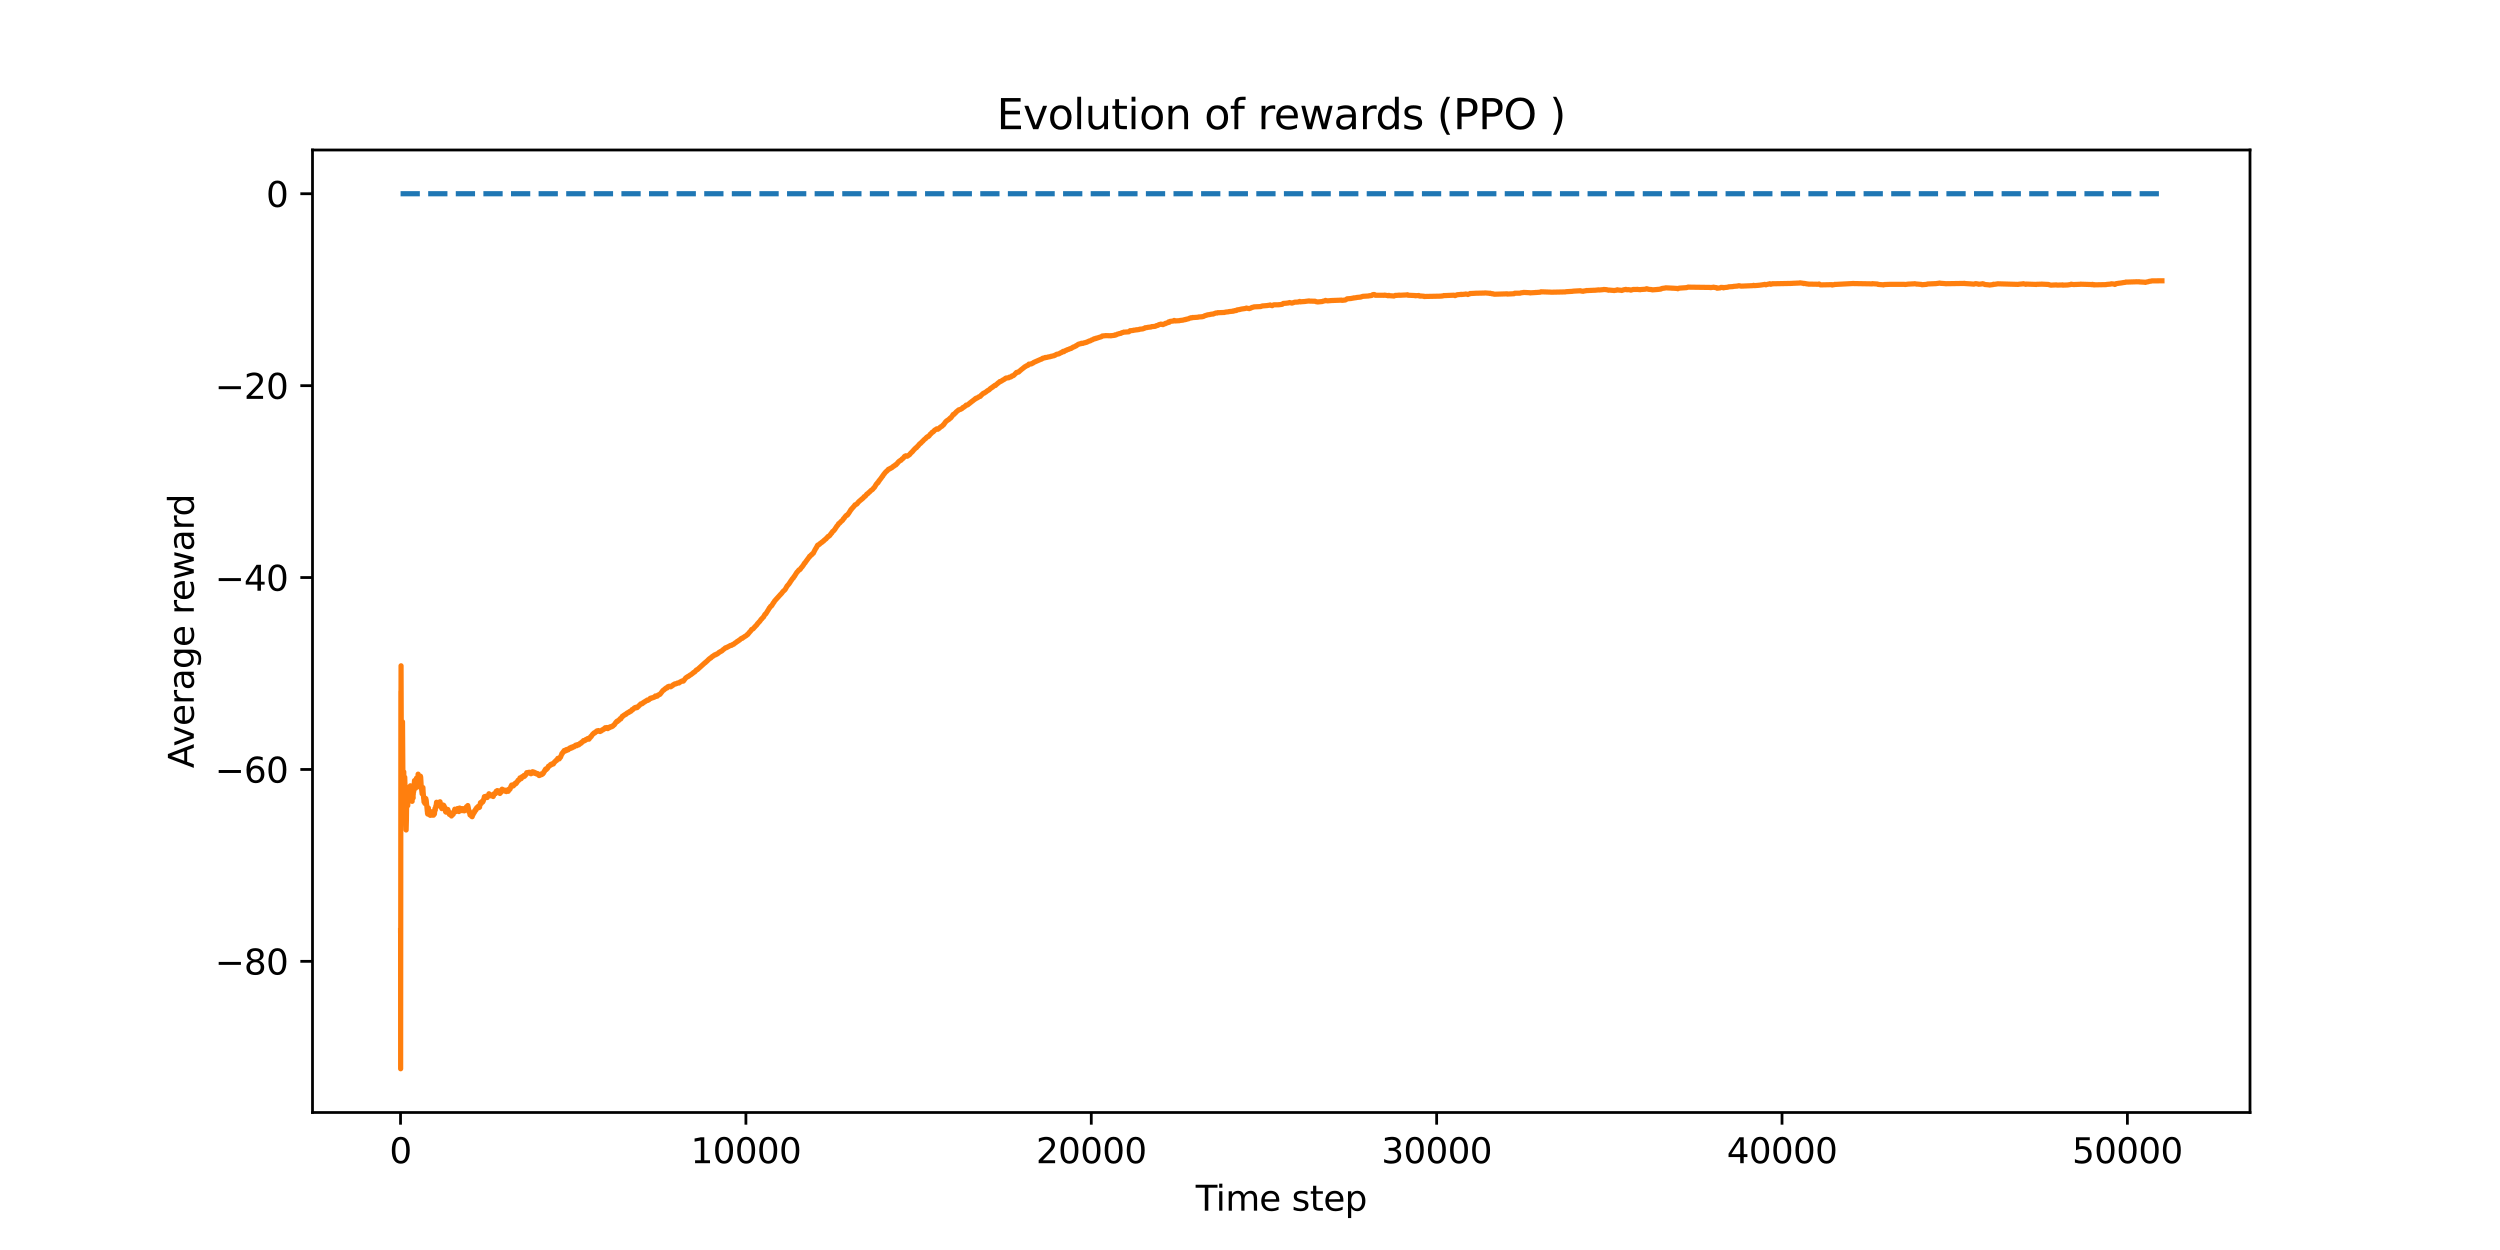 <?xml version="1.0" encoding="utf-8" standalone="no"?>
<!DOCTYPE svg PUBLIC "-//W3C//DTD SVG 1.1//EN"
  "http://www.w3.org/Graphics/SVG/1.1/DTD/svg11.dtd">
<svg xmlns:xlink="http://www.w3.org/1999/xlink" width="720pt" height="360pt" viewBox="0 0 720 360" xmlns="http://www.w3.org/2000/svg" version="1.1">
 <defs>
  <style type="text/css">*{stroke-linejoin: round; stroke-linecap: butt}</style>
 </defs>
 <g id="figure_1">
  <g id="patch_1">
   <path d="M 0 360 
L 720 360 
L 720 0 
L 0 0 
z
" style="fill: #ffffff"/>
  </g>
  <g id="axes_1">
   <g id="patch_2">
    <path d="M 90 320.4 
L 648 320.4 
L 648 43.2 
L 90 43.2 
z
" style="fill: #ffffff"/>
   </g>
   <g id="matplotlib.axis_1">
    <g id="xtick_1">
     <g id="line2d_1">
      <defs>
       <path id="mc17a2cb236" d="M 0 0 
L 0 3.5 
" style="stroke: #000000; stroke-width: 0.8"/>
      </defs>
      <g>
       <use xlink:href="#mc17a2cb236" x="115.354" y="320.4" style="stroke: #000000; stroke-width: 0.8"/>
      </g>
     </g>
     <g id="text_1">
      <!-- 0 -->
      <g transform="translate(112.172 334.998) scale(0.1 -0.1)">
       <defs>
        <path id="DejaVuSans-30" d="M 2034 4250 
Q 1547 4250 1301 3770 
Q 1056 3291 1056 2328 
Q 1056 1369 1301 889 
Q 1547 409 2034 409 
Q 2525 409 2770 889 
Q 3016 1369 3016 2328 
Q 3016 3291 2770 3770 
Q 2525 4250 2034 4250 
z
M 2034 4750 
Q 2819 4750 3233 4129 
Q 3647 3509 3647 2328 
Q 3647 1150 3233 529 
Q 2819 -91 2034 -91 
Q 1250 -91 836 529 
Q 422 1150 422 2328 
Q 422 3509 836 4129 
Q 1250 4750 2034 4750 
z
" transform="scale(0.016)"/>
       </defs>
       <use xlink:href="#DejaVuSans-30"/>
      </g>
     </g>
    </g>
    <g id="xtick_2">
     <g id="line2d_2">
      <g>
       <use xlink:href="#mc17a2cb236" x="214.821" y="320.4" style="stroke: #000000; stroke-width: 0.8"/>
      </g>
     </g>
     <g id="text_2">
      <!-- 10000 -->
      <g transform="translate(198.915 334.998) scale(0.1 -0.1)">
       <defs>
        <path id="DejaVuSans-31" d="M 794 531 
L 1825 531 
L 1825 4091 
L 703 3866 
L 703 4441 
L 1819 4666 
L 2450 4666 
L 2450 531 
L 3481 531 
L 3481 0 
L 794 0 
L 794 531 
z
" transform="scale(0.016)"/>
       </defs>
       <use xlink:href="#DejaVuSans-31"/>
       <use xlink:href="#DejaVuSans-30" x="63.623"/>
       <use xlink:href="#DejaVuSans-30" x="127.246"/>
       <use xlink:href="#DejaVuSans-30" x="190.869"/>
       <use xlink:href="#DejaVuSans-30" x="254.492"/>
      </g>
     </g>
    </g>
    <g id="xtick_3">
     <g id="line2d_3">
      <g>
       <use xlink:href="#mc17a2cb236" x="314.288" y="320.4" style="stroke: #000000; stroke-width: 0.8"/>
      </g>
     </g>
     <g id="text_3">
      <!-- 20000 -->
      <g transform="translate(298.382 334.998) scale(0.1 -0.1)">
       <defs>
        <path id="DejaVuSans-32" d="M 1228 531 
L 3431 531 
L 3431 0 
L 469 0 
L 469 531 
Q 828 903 1448 1529 
Q 2069 2156 2228 2338 
Q 2531 2678 2651 2914 
Q 2772 3150 2772 3378 
Q 2772 3750 2511 3984 
Q 2250 4219 1831 4219 
Q 1534 4219 1204 4116 
Q 875 4013 500 3803 
L 500 4441 
Q 881 4594 1212 4672 
Q 1544 4750 1819 4750 
Q 2544 4750 2975 4387 
Q 3406 4025 3406 3419 
Q 3406 3131 3298 2873 
Q 3191 2616 2906 2266 
Q 2828 2175 2409 1742 
Q 1991 1309 1228 531 
z
" transform="scale(0.016)"/>
       </defs>
       <use xlink:href="#DejaVuSans-32"/>
       <use xlink:href="#DejaVuSans-30" x="63.623"/>
       <use xlink:href="#DejaVuSans-30" x="127.246"/>
       <use xlink:href="#DejaVuSans-30" x="190.869"/>
       <use xlink:href="#DejaVuSans-30" x="254.492"/>
      </g>
     </g>
    </g>
    <g id="xtick_4">
     <g id="line2d_4">
      <g>
       <use xlink:href="#mc17a2cb236" x="413.755" y="320.4" style="stroke: #000000; stroke-width: 0.8"/>
      </g>
     </g>
     <g id="text_4">
      <!-- 30000 -->
      <g transform="translate(397.849 334.998) scale(0.1 -0.1)">
       <defs>
        <path id="DejaVuSans-33" d="M 2597 2516 
Q 3050 2419 3304 2112 
Q 3559 1806 3559 1356 
Q 3559 666 3084 287 
Q 2609 -91 1734 -91 
Q 1441 -91 1130 -33 
Q 819 25 488 141 
L 488 750 
Q 750 597 1062 519 
Q 1375 441 1716 441 
Q 2309 441 2620 675 
Q 2931 909 2931 1356 
Q 2931 1769 2642 2001 
Q 2353 2234 1838 2234 
L 1294 2234 
L 1294 2753 
L 1863 2753 
Q 2328 2753 2575 2939 
Q 2822 3125 2822 3475 
Q 2822 3834 2567 4026 
Q 2313 4219 1838 4219 
Q 1578 4219 1281 4162 
Q 984 4106 628 3988 
L 628 4550 
Q 988 4650 1302 4700 
Q 1616 4750 1894 4750 
Q 2613 4750 3031 4423 
Q 3450 4097 3450 3541 
Q 3450 3153 3228 2886 
Q 3006 2619 2597 2516 
z
" transform="scale(0.016)"/>
       </defs>
       <use xlink:href="#DejaVuSans-33"/>
       <use xlink:href="#DejaVuSans-30" x="63.623"/>
       <use xlink:href="#DejaVuSans-30" x="127.246"/>
       <use xlink:href="#DejaVuSans-30" x="190.869"/>
       <use xlink:href="#DejaVuSans-30" x="254.492"/>
      </g>
     </g>
    </g>
    <g id="xtick_5">
     <g id="line2d_5">
      <g>
       <use xlink:href="#mc17a2cb236" x="513.222" y="320.4" style="stroke: #000000; stroke-width: 0.8"/>
      </g>
     </g>
     <g id="text_5">
      <!-- 40000 -->
      <g transform="translate(497.316 334.998) scale(0.1 -0.1)">
       <defs>
        <path id="DejaVuSans-34" d="M 2419 4116 
L 825 1625 
L 2419 1625 
L 2419 4116 
z
M 2253 4666 
L 3047 4666 
L 3047 1625 
L 3713 1625 
L 3713 1100 
L 3047 1100 
L 3047 0 
L 2419 0 
L 2419 1100 
L 313 1100 
L 313 1709 
L 2253 4666 
z
" transform="scale(0.016)"/>
       </defs>
       <use xlink:href="#DejaVuSans-34"/>
       <use xlink:href="#DejaVuSans-30" x="63.623"/>
       <use xlink:href="#DejaVuSans-30" x="127.246"/>
       <use xlink:href="#DejaVuSans-30" x="190.869"/>
       <use xlink:href="#DejaVuSans-30" x="254.492"/>
      </g>
     </g>
    </g>
    <g id="xtick_6">
     <g id="line2d_6">
      <g>
       <use xlink:href="#mc17a2cb236" x="612.69" y="320.4" style="stroke: #000000; stroke-width: 0.8"/>
      </g>
     </g>
     <g id="text_6">
      <!-- 50000 -->
      <g transform="translate(596.783 334.998) scale(0.1 -0.1)">
       <defs>
        <path id="DejaVuSans-35" d="M 691 4666 
L 3169 4666 
L 3169 4134 
L 1269 4134 
L 1269 2991 
Q 1406 3038 1543 3061 
Q 1681 3084 1819 3084 
Q 2600 3084 3056 2656 
Q 3513 2228 3513 1497 
Q 3513 744 3044 326 
Q 2575 -91 1722 -91 
Q 1428 -91 1123 -41 
Q 819 9 494 109 
L 494 744 
Q 775 591 1075 516 
Q 1375 441 1709 441 
Q 2250 441 2565 725 
Q 2881 1009 2881 1497 
Q 2881 1984 2565 2268 
Q 2250 2553 1709 2553 
Q 1456 2553 1204 2497 
Q 953 2441 691 2322 
L 691 4666 
z
" transform="scale(0.016)"/>
       </defs>
       <use xlink:href="#DejaVuSans-35"/>
       <use xlink:href="#DejaVuSans-30" x="63.623"/>
       <use xlink:href="#DejaVuSans-30" x="127.246"/>
       <use xlink:href="#DejaVuSans-30" x="190.869"/>
       <use xlink:href="#DejaVuSans-30" x="254.492"/>
      </g>
     </g>
    </g>
    <g id="text_7">
     <!-- Time step -->
     <g transform="translate(344.362 348.677) scale(0.1 -0.1)">
      <defs>
       <path id="DejaVuSans-54" d="M -19 4666 
L 3928 4666 
L 3928 4134 
L 2272 4134 
L 2272 0 
L 1638 0 
L 1638 4134 
L -19 4134 
L -19 4666 
z
" transform="scale(0.016)"/>
       <path id="DejaVuSans-69" d="M 603 3500 
L 1178 3500 
L 1178 0 
L 603 0 
L 603 3500 
z
M 603 4863 
L 1178 4863 
L 1178 4134 
L 603 4134 
L 603 4863 
z
" transform="scale(0.016)"/>
       <path id="DejaVuSans-6d" d="M 3328 2828 
Q 3544 3216 3844 3400 
Q 4144 3584 4550 3584 
Q 5097 3584 5394 3201 
Q 5691 2819 5691 2113 
L 5691 0 
L 5113 0 
L 5113 2094 
Q 5113 2597 4934 2840 
Q 4756 3084 4391 3084 
Q 3944 3084 3684 2787 
Q 3425 2491 3425 1978 
L 3425 0 
L 2847 0 
L 2847 2094 
Q 2847 2600 2669 2842 
Q 2491 3084 2119 3084 
Q 1678 3084 1418 2786 
Q 1159 2488 1159 1978 
L 1159 0 
L 581 0 
L 581 3500 
L 1159 3500 
L 1159 2956 
Q 1356 3278 1631 3431 
Q 1906 3584 2284 3584 
Q 2666 3584 2933 3390 
Q 3200 3197 3328 2828 
z
" transform="scale(0.016)"/>
       <path id="DejaVuSans-65" d="M 3597 1894 
L 3597 1613 
L 953 1613 
Q 991 1019 1311 708 
Q 1631 397 2203 397 
Q 2534 397 2845 478 
Q 3156 559 3463 722 
L 3463 178 
Q 3153 47 2828 -22 
Q 2503 -91 2169 -91 
Q 1331 -91 842 396 
Q 353 884 353 1716 
Q 353 2575 817 3079 
Q 1281 3584 2069 3584 
Q 2775 3584 3186 3129 
Q 3597 2675 3597 1894 
z
M 3022 2063 
Q 3016 2534 2758 2815 
Q 2500 3097 2075 3097 
Q 1594 3097 1305 2825 
Q 1016 2553 972 2059 
L 3022 2063 
z
" transform="scale(0.016)"/>
       <path id="DejaVuSans-20" transform="scale(0.016)"/>
       <path id="DejaVuSans-73" d="M 2834 3397 
L 2834 2853 
Q 2591 2978 2328 3040 
Q 2066 3103 1784 3103 
Q 1356 3103 1142 2972 
Q 928 2841 928 2578 
Q 928 2378 1081 2264 
Q 1234 2150 1697 2047 
L 1894 2003 
Q 2506 1872 2764 1633 
Q 3022 1394 3022 966 
Q 3022 478 2636 193 
Q 2250 -91 1575 -91 
Q 1294 -91 989 -36 
Q 684 19 347 128 
L 347 722 
Q 666 556 975 473 
Q 1284 391 1588 391 
Q 1994 391 2212 530 
Q 2431 669 2431 922 
Q 2431 1156 2273 1281 
Q 2116 1406 1581 1522 
L 1381 1569 
Q 847 1681 609 1914 
Q 372 2147 372 2553 
Q 372 3047 722 3315 
Q 1072 3584 1716 3584 
Q 2034 3584 2315 3537 
Q 2597 3491 2834 3397 
z
" transform="scale(0.016)"/>
       <path id="DejaVuSans-74" d="M 1172 4494 
L 1172 3500 
L 2356 3500 
L 2356 3053 
L 1172 3053 
L 1172 1153 
Q 1172 725 1289 603 
Q 1406 481 1766 481 
L 2356 481 
L 2356 0 
L 1766 0 
Q 1100 0 847 248 
Q 594 497 594 1153 
L 594 3053 
L 172 3053 
L 172 3500 
L 594 3500 
L 594 4494 
L 1172 4494 
z
" transform="scale(0.016)"/>
       <path id="DejaVuSans-70" d="M 1159 525 
L 1159 -1331 
L 581 -1331 
L 581 3500 
L 1159 3500 
L 1159 2969 
Q 1341 3281 1617 3432 
Q 1894 3584 2278 3584 
Q 2916 3584 3314 3078 
Q 3713 2572 3713 1747 
Q 3713 922 3314 415 
Q 2916 -91 2278 -91 
Q 1894 -91 1617 61 
Q 1341 213 1159 525 
z
M 3116 1747 
Q 3116 2381 2855 2742 
Q 2594 3103 2138 3103 
Q 1681 3103 1420 2742 
Q 1159 2381 1159 1747 
Q 1159 1113 1420 752 
Q 1681 391 2138 391 
Q 2594 391 2855 752 
Q 3116 1113 3116 1747 
z
" transform="scale(0.016)"/>
      </defs>
      <use xlink:href="#DejaVuSans-54"/>
      <use xlink:href="#DejaVuSans-69" x="57.959"/>
      <use xlink:href="#DejaVuSans-6d" x="85.742"/>
      <use xlink:href="#DejaVuSans-65" x="183.154"/>
      <use xlink:href="#DejaVuSans-20" x="244.678"/>
      <use xlink:href="#DejaVuSans-73" x="276.465"/>
      <use xlink:href="#DejaVuSans-74" x="328.564"/>
      <use xlink:href="#DejaVuSans-65" x="367.773"/>
      <use xlink:href="#DejaVuSans-70" x="429.297"/>
     </g>
    </g>
   </g>
   <g id="matplotlib.axis_2">
    <g id="ytick_1">
     <g id="line2d_7">
      <defs>
       <path id="mba5605a7ca" d="M 0 0 
L -3.5 0 
" style="stroke: #000000; stroke-width: 0.8"/>
      </defs>
      <g>
       <use xlink:href="#mba5605a7ca" x="90" y="276.868" style="stroke: #000000; stroke-width: 0.8"/>
      </g>
     </g>
     <g id="text_8">
      <!-- −80 -->
      <g transform="translate(61.895 280.667) scale(0.1 -0.1)">
       <defs>
        <path id="DejaVuSans-2212" d="M 678 2272 
L 4684 2272 
L 4684 1741 
L 678 1741 
L 678 2272 
z
" transform="scale(0.016)"/>
        <path id="DejaVuSans-38" d="M 2034 2216 
Q 1584 2216 1326 1975 
Q 1069 1734 1069 1313 
Q 1069 891 1326 650 
Q 1584 409 2034 409 
Q 2484 409 2743 651 
Q 3003 894 3003 1313 
Q 3003 1734 2745 1975 
Q 2488 2216 2034 2216 
z
M 1403 2484 
Q 997 2584 770 2862 
Q 544 3141 544 3541 
Q 544 4100 942 4425 
Q 1341 4750 2034 4750 
Q 2731 4750 3128 4425 
Q 3525 4100 3525 3541 
Q 3525 3141 3298 2862 
Q 3072 2584 2669 2484 
Q 3125 2378 3379 2068 
Q 3634 1759 3634 1313 
Q 3634 634 3220 271 
Q 2806 -91 2034 -91 
Q 1263 -91 848 271 
Q 434 634 434 1313 
Q 434 1759 690 2068 
Q 947 2378 1403 2484 
z
M 1172 3481 
Q 1172 3119 1398 2916 
Q 1625 2713 2034 2713 
Q 2441 2713 2670 2916 
Q 2900 3119 2900 3481 
Q 2900 3844 2670 4047 
Q 2441 4250 2034 4250 
Q 1625 4250 1398 4047 
Q 1172 3844 1172 3481 
z
" transform="scale(0.016)"/>
       </defs>
       <use xlink:href="#DejaVuSans-2212"/>
       <use xlink:href="#DejaVuSans-38" x="83.789"/>
       <use xlink:href="#DejaVuSans-30" x="147.412"/>
      </g>
     </g>
    </g>
    <g id="ytick_2">
     <g id="line2d_8">
      <g>
       <use xlink:href="#mba5605a7ca" x="90" y="221.601" style="stroke: #000000; stroke-width: 0.8"/>
      </g>
     </g>
     <g id="text_9">
      <!-- −60 -->
      <g transform="translate(61.895 225.4) scale(0.1 -0.1)">
       <defs>
        <path id="DejaVuSans-36" d="M 2113 2584 
Q 1688 2584 1439 2293 
Q 1191 2003 1191 1497 
Q 1191 994 1439 701 
Q 1688 409 2113 409 
Q 2538 409 2786 701 
Q 3034 994 3034 1497 
Q 3034 2003 2786 2293 
Q 2538 2584 2113 2584 
z
M 3366 4563 
L 3366 3988 
Q 3128 4100 2886 4159 
Q 2644 4219 2406 4219 
Q 1781 4219 1451 3797 
Q 1122 3375 1075 2522 
Q 1259 2794 1537 2939 
Q 1816 3084 2150 3084 
Q 2853 3084 3261 2657 
Q 3669 2231 3669 1497 
Q 3669 778 3244 343 
Q 2819 -91 2113 -91 
Q 1303 -91 875 529 
Q 447 1150 447 2328 
Q 447 3434 972 4092 
Q 1497 4750 2381 4750 
Q 2619 4750 2861 4703 
Q 3103 4656 3366 4563 
z
" transform="scale(0.016)"/>
       </defs>
       <use xlink:href="#DejaVuSans-2212"/>
       <use xlink:href="#DejaVuSans-36" x="83.789"/>
       <use xlink:href="#DejaVuSans-30" x="147.412"/>
      </g>
     </g>
    </g>
    <g id="ytick_3">
     <g id="line2d_9">
      <g>
       <use xlink:href="#mba5605a7ca" x="90" y="166.334" style="stroke: #000000; stroke-width: 0.8"/>
      </g>
     </g>
     <g id="text_10">
      <!-- −40 -->
      <g transform="translate(61.895 170.133) scale(0.1 -0.1)">
       <use xlink:href="#DejaVuSans-2212"/>
       <use xlink:href="#DejaVuSans-34" x="83.789"/>
       <use xlink:href="#DejaVuSans-30" x="147.412"/>
      </g>
     </g>
    </g>
    <g id="ytick_4">
     <g id="line2d_10">
      <g>
       <use xlink:href="#mba5605a7ca" x="90" y="111.067" style="stroke: #000000; stroke-width: 0.8"/>
      </g>
     </g>
     <g id="text_11">
      <!-- −20 -->
      <g transform="translate(61.895 114.866) scale(0.1 -0.1)">
       <use xlink:href="#DejaVuSans-2212"/>
       <use xlink:href="#DejaVuSans-32" x="83.789"/>
       <use xlink:href="#DejaVuSans-30" x="147.412"/>
      </g>
     </g>
    </g>
    <g id="ytick_5">
     <g id="line2d_11">
      <g>
       <use xlink:href="#mba5605a7ca" x="90" y="55.8" style="stroke: #000000; stroke-width: 0.8"/>
      </g>
     </g>
     <g id="text_12">
      <!-- 0 -->
      <g transform="translate(76.638 59.599) scale(0.1 -0.1)">
       <use xlink:href="#DejaVuSans-30"/>
      </g>
     </g>
    </g>
    <g id="text_13">
     <!-- Average reward -->
     <g transform="translate(55.816 221.237) rotate(-90) scale(0.1 -0.1)">
      <defs>
       <path id="DejaVuSans-41" d="M 2188 4044 
L 1331 1722 
L 3047 1722 
L 2188 4044 
z
M 1831 4666 
L 2547 4666 
L 4325 0 
L 3669 0 
L 3244 1197 
L 1141 1197 
L 716 0 
L 50 0 
L 1831 4666 
z
" transform="scale(0.016)"/>
       <path id="DejaVuSans-76" d="M 191 3500 
L 800 3500 
L 1894 563 
L 2988 3500 
L 3597 3500 
L 2284 0 
L 1503 0 
L 191 3500 
z
" transform="scale(0.016)"/>
       <path id="DejaVuSans-72" d="M 2631 2963 
Q 2534 3019 2420 3045 
Q 2306 3072 2169 3072 
Q 1681 3072 1420 2755 
Q 1159 2438 1159 1844 
L 1159 0 
L 581 0 
L 581 3500 
L 1159 3500 
L 1159 2956 
Q 1341 3275 1631 3429 
Q 1922 3584 2338 3584 
Q 2397 3584 2469 3576 
Q 2541 3569 2628 3553 
L 2631 2963 
z
" transform="scale(0.016)"/>
       <path id="DejaVuSans-61" d="M 2194 1759 
Q 1497 1759 1228 1600 
Q 959 1441 959 1056 
Q 959 750 1161 570 
Q 1363 391 1709 391 
Q 2188 391 2477 730 
Q 2766 1069 2766 1631 
L 2766 1759 
L 2194 1759 
z
M 3341 1997 
L 3341 0 
L 2766 0 
L 2766 531 
Q 2569 213 2275 61 
Q 1981 -91 1556 -91 
Q 1019 -91 701 211 
Q 384 513 384 1019 
Q 384 1609 779 1909 
Q 1175 2209 1959 2209 
L 2766 2209 
L 2766 2266 
Q 2766 2663 2505 2880 
Q 2244 3097 1772 3097 
Q 1472 3097 1187 3025 
Q 903 2953 641 2809 
L 641 3341 
Q 956 3463 1253 3523 
Q 1550 3584 1831 3584 
Q 2591 3584 2966 3190 
Q 3341 2797 3341 1997 
z
" transform="scale(0.016)"/>
       <path id="DejaVuSans-67" d="M 2906 1791 
Q 2906 2416 2648 2759 
Q 2391 3103 1925 3103 
Q 1463 3103 1205 2759 
Q 947 2416 947 1791 
Q 947 1169 1205 825 
Q 1463 481 1925 481 
Q 2391 481 2648 825 
Q 2906 1169 2906 1791 
z
M 3481 434 
Q 3481 -459 3084 -895 
Q 2688 -1331 1869 -1331 
Q 1566 -1331 1297 -1286 
Q 1028 -1241 775 -1147 
L 775 -588 
Q 1028 -725 1275 -790 
Q 1522 -856 1778 -856 
Q 2344 -856 2625 -561 
Q 2906 -266 2906 331 
L 2906 616 
Q 2728 306 2450 153 
Q 2172 0 1784 0 
Q 1141 0 747 490 
Q 353 981 353 1791 
Q 353 2603 747 3093 
Q 1141 3584 1784 3584 
Q 2172 3584 2450 3431 
Q 2728 3278 2906 2969 
L 2906 3500 
L 3481 3500 
L 3481 434 
z
" transform="scale(0.016)"/>
       <path id="DejaVuSans-77" d="M 269 3500 
L 844 3500 
L 1563 769 
L 2278 3500 
L 2956 3500 
L 3675 769 
L 4391 3500 
L 4966 3500 
L 4050 0 
L 3372 0 
L 2619 2869 
L 1863 0 
L 1184 0 
L 269 3500 
z
" transform="scale(0.016)"/>
       <path id="DejaVuSans-64" d="M 2906 2969 
L 2906 4863 
L 3481 4863 
L 3481 0 
L 2906 0 
L 2906 525 
Q 2725 213 2448 61 
Q 2172 -91 1784 -91 
Q 1150 -91 751 415 
Q 353 922 353 1747 
Q 353 2572 751 3078 
Q 1150 3584 1784 3584 
Q 2172 3584 2448 3432 
Q 2725 3281 2906 2969 
z
M 947 1747 
Q 947 1113 1208 752 
Q 1469 391 1925 391 
Q 2381 391 2643 752 
Q 2906 1113 2906 1747 
Q 2906 2381 2643 2742 
Q 2381 3103 1925 3103 
Q 1469 3103 1208 2742 
Q 947 2381 947 1747 
z
" transform="scale(0.016)"/>
      </defs>
      <use xlink:href="#DejaVuSans-41"/>
      <use xlink:href="#DejaVuSans-76" x="62.533"/>
      <use xlink:href="#DejaVuSans-65" x="121.713"/>
      <use xlink:href="#DejaVuSans-72" x="183.236"/>
      <use xlink:href="#DejaVuSans-61" x="224.35"/>
      <use xlink:href="#DejaVuSans-67" x="285.629"/>
      <use xlink:href="#DejaVuSans-65" x="349.105"/>
      <use xlink:href="#DejaVuSans-20" x="410.629"/>
      <use xlink:href="#DejaVuSans-72" x="442.416"/>
      <use xlink:href="#DejaVuSans-65" x="481.279"/>
      <use xlink:href="#DejaVuSans-77" x="542.803"/>
      <use xlink:href="#DejaVuSans-61" x="624.59"/>
      <use xlink:href="#DejaVuSans-72" x="685.869"/>
      <use xlink:href="#DejaVuSans-64" x="725.232"/>
     </g>
    </g>
   </g>
   <g id="line2d_12">
    <path d="M 115.364 55.8 
L 622.636 55.8 
L 622.636 55.8 
" clip-path="url(#p33bbab3013)" style="fill: none; stroke-dasharray: 5.55,2.4; stroke-dashoffset: 0; stroke: #1f77b4; stroke-width: 1.5"/>
   </g>
   <g id="line2d_13">
    <path d="M 115.364 267.999 
L 115.374 267.999 
L 115.384 307.8 
L 115.453 199.148 
L 115.463 220.677 
L 115.503 191.752 
L 115.573 213.077 
L 115.672 223.275 
L 115.612 210.026 
L 115.692 219.752 
L 115.722 230.119 
L 115.762 213.403 
L 115.791 216.542 
L 115.851 220.17 
L 115.921 207.879 
L 116.05 225.844 
L 116.08 223.48 
L 116.179 231.828 
L 116.239 228.532 
L 116.289 222.297 
L 116.328 229.882 
L 116.378 236.369 
L 116.438 232.637 
L 116.567 223.842 
L 116.597 224.902 
L 116.746 230.154 
L 116.965 239.035 
L 117.045 236.204 
L 117.134 228.811 
L 117.214 229.598 
L 117.283 231.717 
L 117.244 229.441 
L 117.333 230.666 
L 117.383 228.844 
L 117.423 231.054 
L 117.433 232.034 
L 117.492 228.992 
L 117.502 229.172 
L 117.592 226.912 
L 117.552 229.955 
L 117.622 227.734 
L 117.751 229.779 
L 117.701 227.715 
L 117.771 229.724 
L 117.88 227.7 
L 117.801 229.937 
L 117.89 228.326 
L 117.91 228.955 
L 117.94 227.017 
L 117.95 227.214 
L 118 226.531 
L 118.039 228.472 
L 118.049 229.059 
L 118.089 226.582 
L 118.119 226.706 
L 118.198 226.308 
L 118.298 229.46 
L 118.308 229.59 
L 118.328 228.448 
L 118.387 226.864 
L 118.447 227.252 
L 118.517 230.321 
L 118.596 229.463 
L 118.696 230.785 
L 118.636 229.191 
L 118.716 229.768 
L 118.785 230.158 
L 118.855 228.285 
L 118.994 229.796 
L 118.895 227.736 
L 119.014 228.882 
L 119.084 227.699 
L 119.143 228.002 
L 119.283 225.845 
L 119.293 226.253 
L 119.303 226.358 
L 119.322 225.518 
L 119.382 224.8 
L 119.412 225.996 
L 119.482 226.859 
L 119.521 226.406 
L 119.601 225.263 
L 119.631 225.71 
L 119.7 227.002 
L 119.75 226.436 
L 119.8 224.561 
L 119.879 225.334 
L 119.889 225.568 
L 119.929 224.117 
L 119.959 224.66 
L 119.969 224.304 
L 120.029 225.432 
L 120.039 225.19 
L 120.088 226.141 
L 120.138 224.844 
L 120.158 225.517 
L 120.168 225.604 
L 120.188 224.941 
L 120.198 225.274 
L 120.257 224.581 
L 120.228 225.596 
L 120.327 224.65 
L 120.417 222.959 
L 120.456 223.471 
L 120.596 226.178 
L 120.616 225.542 
L 120.645 224.994 
L 120.685 226.297 
L 120.695 226.597 
L 120.745 225.148 
L 120.755 225.446 
L 120.854 225.782 
L 120.884 224.881 
L 120.964 225.407 
L 120.924 224.376 
L 120.984 224.818 
L 121.083 223.538 
L 121.123 223.986 
L 121.312 227.004 
L 121.153 223.791 
L 121.322 226.724 
L 121.352 226.433 
L 121.401 227.077 
L 121.57 228.615 
L 121.71 227.41 
L 121.739 227.971 
L 121.779 227.007 
L 121.789 227.071 
L 121.799 226.811 
L 121.859 228.046 
L 122.028 230.073 
L 122.038 229.819 
L 122.117 230.967 
L 122.058 229.754 
L 122.197 230.622 
L 122.217 230.124 
L 122.287 230.915 
L 122.296 230.668 
L 122.366 231.389 
L 122.316 230.646 
L 122.426 231.353 
L 122.505 229.892 
L 122.555 230.734 
L 122.575 231.036 
L 122.625 230.466 
L 122.645 230.005 
L 122.704 230.813 
L 122.724 230.631 
L 122.744 230.45 
L 122.883 231.967 
L 122.903 231.944 
L 123.072 233.742 
L 123.082 233.584 
L 123.132 234.369 
L 123.182 234.444 
L 123.152 234.211 
L 123.222 234.217 
L 123.371 232.693 
L 123.391 233.008 
L 123.49 234 
L 123.53 233.866 
L 123.54 233.653 
L 123.609 234.315 
L 123.619 234.104 
L 123.649 234.655 
L 123.719 233.959 
L 123.818 233.65 
L 123.769 234.389 
L 123.828 233.831 
L 123.918 234.82 
L 123.958 234.286 
L 123.968 234.083 
L 124.017 234.642 
L 124.067 234.269 
L 124.077 234.328 
L 124.117 233.9 
L 124.127 234.074 
L 124.137 233.876 
L 124.206 234.321 
L 124.226 234.162 
L 124.246 234.062 
L 124.445 234.786 
L 124.604 233.785 
L 124.733 234.744 
L 124.743 234.558 
L 124.793 234.148 
L 124.843 234.709 
L 124.853 234.774 
L 124.873 234.407 
L 124.883 234.471 
L 124.932 233.956 
L 125.002 234.172 
L 125.092 234.458 
L 125.022 234.149 
L 125.111 234.435 
L 125.271 232.847 
L 125.29 233.037 
L 125.37 233.296 
L 125.32 232.895 
L 125.39 232.95 
L 125.539 232.066 
L 125.549 232.11 
L 125.559 232.262 
L 125.629 231.821 
L 125.639 231.858 
L 125.728 231.047 
L 125.658 231.891 
L 125.768 231.486 
L 125.887 232.049 
L 125.897 231.89 
L 125.957 231.472 
L 126.017 231.707 
L 126.096 232.06 
L 126.036 231.691 
L 126.116 231.74 
L 126.235 231.213 
L 126.176 231.967 
L 126.245 231.246 
L 126.355 231.584 
L 126.365 231.432 
L 126.424 231.656 
L 126.395 231.342 
L 126.444 231.347 
L 126.464 231.04 
L 126.514 231.712 
L 126.544 232.127 
L 126.593 231.545 
L 126.733 230.909 
L 126.981 232.428 
L 126.991 232.324 
L 127.041 231.867 
L 127.121 232.032 
L 127.25 232.888 
L 127.27 232.601 
L 127.29 232.312 
L 127.359 232.794 
L 127.389 232.407 
L 127.429 232.645 
L 127.469 232.344 
L 127.538 232.481 
L 127.608 231.945 
L 127.688 232.282 
L 127.628 231.843 
L 127.747 232.159 
L 127.777 231.922 
L 127.827 232.362 
L 127.837 232.224 
L 127.867 232.072 
L 127.996 232.877 
L 128.066 233.032 
L 128.125 232.518 
L 128.334 233.797 
L 128.384 233.38 
L 128.444 233.631 
L 128.463 233.901 
L 128.503 233.375 
L 128.533 233.457 
L 128.563 233.102 
L 128.603 233.602 
L 128.623 233.59 
L 128.643 233.718 
L 128.682 233.441 
L 128.722 233.652 
L 128.772 233.254 
L 128.831 233.647 
L 128.851 233.792 
L 128.891 233.317 
L 128.921 233.656 
L 128.981 233.13 
L 129.05 233.402 
L 129.18 234.146 
L 129.07 233.387 
L 129.209 234.091 
L 129.279 233.84 
L 129.239 234.105 
L 129.319 233.847 
L 129.428 234.552 
L 129.458 234.364 
L 129.558 234.08 
L 129.577 234.128 
L 129.776 234.55 
L 129.786 234.429 
L 129.796 234.308 
L 129.866 234.653 
L 129.876 234.533 
L 129.916 234.465 
L 130.025 235.002 
L 130.184 234.446 
L 130.194 234.468 
L 130.224 234.299 
L 130.244 234.424 
L 130.333 234.094 
L 130.363 234.181 
L 130.493 234.549 
L 130.503 234.434 
L 130.652 233.991 
L 130.741 234.082 
L 130.721 233.883 
L 130.751 233.969 
L 130.93 233.199 
L 131.089 233.786 
L 130.98 233.044 
L 131.139 233.499 
L 131.219 233.318 
L 131.239 233.542 
L 131.338 233.73 
L 131.258 233.454 
L 131.348 233.621 
L 131.418 233.196 
L 131.457 233.539 
L 131.477 233.655 
L 131.517 233.257 
L 131.547 233.468 
L 131.597 233.134 
L 131.666 233.338 
L 131.676 233.359 
L 131.706 233.168 
L 131.716 233.262 
L 131.766 232.86 
L 131.825 233.181 
L 131.945 233.451 
L 131.985 233.229 
L 132.024 233.582 
L 132.044 233.504 
L 132.094 233.337 
L 132.164 233.731 
L 132.363 232.715 
L 132.392 232.846 
L 132.462 233.198 
L 132.472 233.287 
L 132.522 232.933 
L 132.552 233.063 
L 132.691 233.356 
L 132.711 233.157 
L 132.82 232.865 
L 132.83 232.953 
L 132.92 233.332 
L 132.85 232.942 
L 132.949 233.191 
L 132.959 233.092 
L 133.029 233.41 
L 133.059 233.468 
L 133.079 233.272 
L 133.138 232.902 
L 133.208 233.005 
L 133.298 233.153 
L 133.258 232.943 
L 133.308 233.057 
L 133.347 232.881 
L 133.407 233.106 
L 133.417 233.012 
L 133.506 233.32 
L 133.536 233.148 
L 133.546 233.081 
L 133.616 233.298 
L 133.626 233.203 
L 133.715 233.534 
L 133.745 233.431 
L 133.825 232.877 
L 133.874 233.164 
L 133.914 233.366 
L 133.964 233.01 
L 134.153 233.303 
L 133.994 232.899 
L 134.163 233.21 
L 134.352 232.318 
L 134.382 232.503 
L 134.431 232.74 
L 134.501 232.526 
L 134.541 232.279 
L 134.62 232.335 
L 134.67 232.423 
L 134.71 232.174 
L 134.73 231.998 
L 134.79 232.444 
L 134.829 232.405 
L 135.058 233.844 
L 135.128 233.86 
L 135.178 233.639 
L 135.366 234.718 
L 135.197 233.628 
L 135.396 234.619 
L 135.476 234.438 
L 135.496 234.613 
L 135.526 234.516 
L 135.635 234.825 
L 135.665 234.566 
L 135.735 234.803 
L 135.824 235.124 
L 135.864 234.941 
L 135.983 235.214 
L 136.013 235.117 
L 136.182 234.523 
L 136.222 234.658 
L 136.262 234.323 
L 136.341 234.405 
L 136.411 233.998 
L 136.431 234.143 
L 136.5 233.884 
L 136.51 233.939 
L 136.59 234.029 
L 136.65 233.674 
L 136.67 233.765 
L 136.709 233.464 
L 136.729 233.63 
L 136.789 233.684 
L 136.858 233.448 
L 136.868 233.494 
L 136.898 233.276 
L 136.938 233.36 
L 136.978 233.064 
L 137.057 233.189 
L 137.077 233.295 
L 137.147 233.09 
L 137.296 232.611 
L 137.177 233.112 
L 137.306 232.657 
L 137.326 232.797 
L 137.376 232.553 
L 137.416 232.758 
L 137.465 232.613 
L 137.445 232.769 
L 137.535 232.651 
L 137.575 232.698 
L 137.595 232.542 
L 137.605 232.558 
L 137.704 232.247 
L 137.624 232.573 
L 137.744 232.324 
L 137.843 232.566 
L 137.863 232.413 
L 137.943 232.6 
L 137.903 232.343 
L 137.982 232.479 
L 138.052 232.323 
L 138.102 232.413 
L 138.112 232.48 
L 138.162 232.104 
L 138.38 231.158 
L 138.44 231.124 
L 138.53 231.433 
L 138.559 231.445 
L 138.669 231.162 
L 138.689 231.244 
L 138.748 230.969 
L 138.838 230.806 
L 138.868 230.853 
L 138.908 230.966 
L 138.947 230.816 
L 138.957 230.744 
L 139.007 230.993 
L 139.057 230.772 
L 139.077 230.857 
L 139.116 230.595 
L 139.126 230.661 
L 139.305 230.18 
L 139.156 230.742 
L 139.315 230.246 
L 139.325 230.261 
L 139.345 230.121 
L 139.355 230.137 
L 139.504 229.442 
L 139.544 229.555 
L 139.554 229.62 
L 139.584 229.408 
L 139.634 229.414 
L 139.783 229.75 
L 139.663 229.404 
L 139.803 229.744 
L 139.882 229.5 
L 139.932 229.604 
L 139.942 229.668 
L 139.982 229.484 
L 140.012 229.507 
L 140.081 229.291 
L 140.111 229.448 
L 140.23 229.685 
L 140.24 229.616 
L 140.31 229.695 
L 140.4 229.282 
L 140.449 229.161 
L 140.519 229.423 
L 140.678 228.985 
L 140.688 229.066 
L 140.768 228.93 
L 140.817 228.599 
L 140.877 228.879 
L 140.897 228.955 
L 140.947 228.787 
L 140.986 228.86 
L 141.106 229.125 
L 141.126 228.994 
L 141.205 228.863 
L 141.245 228.895 
L 141.354 229.134 
L 141.265 228.89 
L 141.374 229.004 
L 141.404 228.934 
L 141.454 229.16 
L 141.464 229.22 
L 141.524 229.011 
L 141.553 229.149 
L 141.663 228.951 
L 141.613 229.213 
L 141.683 229.026 
L 141.732 229.19 
L 141.782 228.968 
L 141.792 228.904 
L 141.822 229.083 
L 141.882 228.974 
L 142.031 229.397 
L 142.081 229.313 
L 142.27 228.611 
L 142.289 228.688 
L 142.369 228.695 
L 142.329 228.593 
L 142.399 228.662 
L 142.458 228.533 
L 142.518 228.553 
L 142.558 228.623 
L 142.578 228.518 
L 142.628 228.541 
L 142.687 228.581 
L 142.807 228.07 
L 142.846 228.1 
L 142.866 227.997 
L 142.876 228.011 
L 142.896 227.89 
L 142.956 228.167 
L 142.966 228.105 
L 143.006 228.131 
L 143.025 228.01 
L 143.195 227.697 
L 143.324 228.006 
L 143.344 228.003 
L 143.413 227.848 
L 143.463 227.932 
L 143.473 227.989 
L 143.543 227.87 
L 143.563 227.866 
L 143.612 227.76 
L 143.652 227.917 
L 143.811 228.273 
L 143.851 228.243 
L 143.861 228.184 
L 143.931 228.433 
L 143.98 228.52 
L 144.01 228.345 
L 144.02 228.371 
L 144.169 227.982 
L 144.189 228.018 
L 144.259 228.22 
L 144.299 228.1 
L 144.527 227.402 
L 144.557 227.443 
L 144.587 227.344 
L 144.597 227.287 
L 144.637 227.483 
L 144.677 227.447 
L 144.836 227.7 
L 144.726 227.374 
L 144.895 227.605 
L 144.925 227.435 
L 145.015 227.521 
L 145.084 227.676 
L 145.134 227.584 
L 145.154 227.552 
L 145.303 227.765 
L 145.333 227.688 
L 145.363 227.827 
L 145.403 227.749 
L 145.423 227.855 
L 145.482 227.701 
L 145.492 227.716 
L 145.512 227.604 
L 145.542 227.762 
L 145.582 227.767 
L 145.602 227.872 
L 145.651 227.613 
L 145.661 227.575 
L 145.711 227.738 
L 145.731 227.738 
L 145.82 227.981 
L 145.89 227.825 
L 146.029 227.61 
L 146.159 227.788 
L 146.059 227.535 
L 146.169 227.733 
L 146.238 227.571 
L 146.288 227.668 
L 146.368 227.896 
L 146.397 227.751 
L 146.566 227.276 
L 146.586 227.34 
L 146.716 227.431 
L 146.726 227.378 
L 146.855 227.071 
L 146.765 227.401 
L 146.885 227.083 
L 146.925 227.213 
L 146.954 227.055 
L 147.163 226.457 
L 147.193 226.505 
L 147.243 226.309 
L 147.362 226.087 
L 147.382 226.153 
L 147.541 226.375 
L 147.621 226.414 
L 147.681 226.169 
L 147.69 226.219 
L 147.74 226.079 
L 147.76 226.077 
L 147.77 226.026 
L 147.82 226.286 
L 147.85 226.336 
L 147.889 226.215 
L 147.899 226.227 
L 148.059 225.939 
L 147.919 226.241 
L 148.068 226.003 
L 148.108 226.065 
L 148.148 225.87 
L 148.188 225.946 
L 148.218 225.795 
L 148.238 225.696 
L 148.327 225.756 
L 148.337 225.769 
L 148.357 225.668 
L 148.387 225.68 
L 148.446 225.542 
L 148.506 225.646 
L 148.596 225.695 
L 148.546 225.572 
L 148.606 225.646 
L 148.775 225.275 
L 148.635 225.659 
L 148.785 225.307 
L 148.854 225.388 
L 148.874 225.289 
L 149.033 225.025 
L 149.043 225.037 
L 149.063 224.939 
L 149.103 224.966 
L 149.202 224.717 
L 149.322 224.805 
L 149.471 224.626 
L 149.501 224.638 
L 149.521 224.542 
L 149.551 224.598 
L 149.759 224.026 
L 149.769 224.057 
L 149.869 224.264 
L 149.899 224.181 
L 149.998 224.124 
L 149.928 224.228 
L 150.008 224.171 
L 150.108 224.257 
L 150.127 224.162 
L 150.336 223.708 
L 150.366 223.798 
L 150.416 223.683 
L 150.486 223.627 
L 150.515 223.735 
L 150.565 223.731 
L 150.545 223.654 
L 150.575 223.684 
L 150.585 223.638 
L 150.665 223.755 
L 150.684 223.662 
L 150.754 223.633 
L 150.724 223.595 
L 150.764 223.586 
L 150.903 223.322 
L 150.923 223.347 
L 151.043 223.587 
L 150.953 223.301 
L 151.062 223.496 
L 151.072 223.508 
L 151.092 223.418 
L 151.112 223.419 
L 151.251 223.288 
L 151.291 223.328 
L 151.311 223.237 
L 151.321 223.249 
L 151.47 223.048 
L 151.48 223.078 
L 151.52 222.898 
L 151.699 222.522 
L 151.54 222.913 
L 151.719 222.602 
L 151.769 222.705 
L 151.808 222.527 
L 151.828 222.587 
L 151.848 222.629 
L 151.918 222.505 
L 152.087 222.629 
L 152.097 222.584 
L 152.147 222.452 
L 152.206 222.579 
L 152.276 222.592 
L 152.226 222.547 
L 152.286 222.548 
L 152.365 222.415 
L 152.415 222.475 
L 152.425 222.519 
L 152.505 222.429 
L 152.515 222.441 
L 152.753 222.757 
L 152.535 222.409 
L 152.783 222.641 
L 152.793 222.598 
L 152.853 222.743 
L 152.913 222.844 
L 152.962 222.728 
L 153.012 222.685 
L 153.072 222.772 
L 153.191 222.5 
L 153.241 222.53 
L 153.281 222.608 
L 153.32 222.438 
L 153.38 222.253 
L 153.45 222.312 
L 153.489 222.456 
L 153.569 222.364 
L 153.619 222.321 
L 153.649 222.472 
L 153.688 222.614 
L 153.768 222.544 
L 153.867 222.403 
L 153.818 222.613 
L 153.887 222.488 
L 153.987 222.729 
L 154.017 222.603 
L 154.027 222.561 
L 154.046 222.646 
L 154.106 222.645 
L 154.176 222.548 
L 154.216 222.715 
L 154.255 222.643 
L 154.285 222.765 
L 154.305 222.761 
L 154.434 222.855 
L 154.504 222.781 
L 154.544 222.827 
L 154.623 222.95 
L 154.663 222.856 
L 154.683 222.911 
L 154.753 222.8 
L 154.763 222.759 
L 154.822 222.921 
L 154.852 222.86 
L 155.041 223.113 
L 155.051 223.072 
L 155.101 223.183 
L 155.151 223.13 
L 155.26 223.363 
L 155.17 223.116 
L 155.32 223.294 
L 155.459 223.163 
L 155.499 223.296 
L 155.568 223.197 
L 155.658 222.967 
L 155.717 223.018 
L 155.737 223.099 
L 155.767 222.978 
L 155.837 223.059 
L 155.877 223.081 
L 155.906 222.974 
L 155.946 222.864 
L 156.006 222.994 
L 156.036 223.088 
L 156.095 222.901 
L 156.225 222.784 
L 156.334 222.874 
L 156.284 222.73 
L 156.344 222.834 
L 156.493 222.65 
L 156.503 222.676 
L 156.553 222.53 
L 156.732 222.122 
L 156.752 222.159 
L 156.792 222.21 
L 156.832 222.054 
L 157.07 221.563 
L 157.09 221.642 
L 157.15 221.475 
L 157.18 221.565 
L 157.209 221.598 
L 157.239 221.482 
L 157.249 221.521 
L 157.299 221.484 
L 157.339 221.585 
L 157.349 221.624 
L 157.398 221.432 
L 157.418 221.511 
L 157.597 221.214 
L 157.667 221.303 
L 157.707 221.212 
L 157.955 220.67 
L 158.035 220.772 
L 158.065 220.66 
L 158.125 220.705 
L 158.204 220.556 
L 158.274 220.6 
L 158.314 220.574 
L 158.473 220.314 
L 158.483 220.325 
L 158.503 220.375 
L 158.552 220.189 
L 158.572 220.254 
L 158.612 220.302 
L 158.642 220.192 
L 158.701 220.244 
L 158.771 220.088 
L 158.821 220.244 
L 158.89 220.112 
L 158.99 219.975 
L 159.02 220.035 
L 159.04 220.111 
L 159.099 220.014 
L 159.119 220.035 
L 159.229 219.892 
L 159.249 219.941 
L 159.288 220.053 
L 159.378 220.008 
L 159.577 219.617 
L 159.587 219.655 
L 159.597 219.665 
L 159.627 219.557 
L 159.806 219.327 
L 159.845 219.389 
L 159.905 219.321 
L 160.074 219.12 
L 160.134 219.098 
L 160.104 219.059 
L 160.144 219.063 
L 160.243 218.921 
L 160.283 218.945 
L 160.313 219.018 
L 160.363 218.848 
L 160.382 218.884 
L 160.432 218.766 
L 160.442 218.791 
L 160.651 218.403 
L 160.78 218.465 
L 160.88 218.565 
L 160.8 218.455 
L 160.92 218.543 
L 160.969 218.486 
L 161.009 218.571 
L 161.029 218.561 
L 161.317 218.094 
L 161.049 218.574 
L 161.327 218.119 
L 161.337 218.144 
L 161.387 217.983 
L 161.427 218.08 
L 161.855 216.97 
L 161.934 217.055 
L 161.964 216.965 
L 162.193 216.557 
L 162.213 216.579 
L 162.233 216.513 
L 162.272 216.482 
L 162.302 216.497 
L 162.471 216.162 
L 162.561 216.342 
L 162.611 216.314 
L 162.77 216.16 
L 162.69 216.356 
L 162.78 216.167 
L 162.849 216.255 
L 162.889 216.211 
L 163.048 215.898 
L 163.068 215.945 
L 163.178 216.032 
L 163.187 215.999 
L 163.237 216.108 
L 163.357 215.817 
L 163.446 215.893 
L 163.466 215.829 
L 163.665 215.94 
L 163.486 215.808 
L 163.675 215.907 
L 163.963 215.513 
L 163.973 215.524 
L 164.013 215.608 
L 164.093 215.56 
L 164.152 215.38 
L 164.222 215.516 
L 164.292 215.56 
L 164.321 215.465 
L 164.481 215.275 
L 164.56 215.198 
L 164.61 215.328 
L 164.679 215.27 
L 164.709 215.352 
L 164.729 215.397 
L 164.779 215.282 
L 164.998 215.039 
L 165.147 215.152 
L 165.217 215.067 
L 165.276 215.095 
L 165.336 215.099 
L 165.306 215.043 
L 165.356 215.036 
L 165.515 214.813 
L 165.386 215.05 
L 165.525 214.848 
L 165.535 214.882 
L 165.614 214.762 
L 165.704 214.657 
L 165.724 214.725 
L 165.734 214.759 
L 165.784 214.605 
L 165.794 214.628 
L 165.843 214.581 
L 165.883 214.67 
L 165.913 214.62 
L 166.072 214.782 
L 166.221 214.553 
L 166.231 214.596 
L 166.241 214.63 
L 166.311 214.486 
L 166.43 214.596 
L 166.341 214.436 
L 166.46 214.506 
L 166.51 214.553 
L 166.579 214.475 
L 166.699 214.516 
L 166.609 214.425 
L 166.709 214.486 
L 166.828 214.27 
L 166.868 214.296 
L 166.937 214.324 
L 166.898 214.27 
L 166.957 214.265 
L 167.136 214.014 
L 167.146 214.047 
L 167.226 214.077 
L 167.196 214.001 
L 167.246 214.018 
L 167.305 214.077 
L 167.365 213.992 
L 167.395 214.007 
L 167.435 213.89 
L 167.604 213.679 
L 167.484 213.92 
L 167.614 213.702 
L 167.693 213.736 
L 167.723 213.689 
L 167.902 213.478 
L 167.922 213.522 
L 167.982 213.386 
L 168.041 213.283 
L 168.101 213.365 
L 168.131 213.431 
L 168.201 213.35 
L 168.3 213.284 
L 168.33 213.337 
L 168.39 213.303 
L 168.37 213.26 
L 168.4 213.274 
L 168.439 213.312 
L 168.559 213.104 
L 168.598 213.153 
L 168.648 213.049 
L 168.768 212.955 
L 168.778 212.987 
L 168.807 213.064 
L 168.877 212.941 
L 168.887 212.973 
L 169.016 212.852 
L 168.927 212.997 
L 169.026 212.884 
L 169.096 212.924 
L 169.066 212.87 
L 169.136 212.909 
L 169.285 212.682 
L 169.305 212.726 
L 169.384 212.877 
L 169.434 212.796 
L 169.494 212.737 
L 169.533 212.823 
L 169.603 212.892 
L 169.653 212.849 
L 169.911 212.403 
L 169.931 212.445 
L 169.971 212.344 
L 170.001 212.348 
L 170.16 212.081 
L 170.041 212.365 
L 170.18 212.123 
L 170.19 212.164 
L 170.24 212.064 
L 170.279 212.062 
L 170.289 212.094 
L 170.339 211.965 
L 170.359 211.969 
L 170.638 211.515 
L 170.648 211.537 
L 170.717 211.442 
L 170.846 211.305 
L 170.866 211.337 
L 170.876 211.369 
L 170.936 211.242 
L 170.946 211.253 
L 171.045 211.105 
L 171.075 211.17 
L 171.085 211.201 
L 171.145 211.075 
L 171.205 211.036 
L 171.254 211.098 
L 171.334 211.067 
L 171.294 211.028 
L 171.344 211.04 
L 171.513 210.794 
L 171.543 210.809 
L 171.563 210.871 
L 171.632 210.757 
L 171.642 210.767 
L 171.662 210.78 
L 171.801 210.632 
L 171.811 210.672 
L 171.871 210.532 
L 171.891 210.573 
L 171.921 210.493 
L 171.99 210.622 
L 172 210.653 
L 172.06 210.539 
L 172.09 210.575 
L 172.169 210.535 
L 172.12 210.61 
L 172.189 210.576 
L 172.199 210.607 
L 172.259 210.484 
L 172.269 210.494 
L 172.328 210.402 
L 172.378 210.505 
L 172.488 210.565 
L 172.508 210.548 
L 172.577 210.459 
L 172.617 210.562 
L 172.667 210.544 
L 172.746 210.621 
L 172.816 210.68 
L 172.876 210.617 
L 173.035 210.467 
L 173.104 210.547 
L 173.154 210.482 
L 173.333 210.3 
L 173.343 210.33 
L 173.413 210.205 
L 173.492 210.264 
L 173.522 210.187 
L 173.612 210.234 
L 173.661 210.105 
L 173.691 210.119 
L 173.721 210.042 
L 173.811 209.974 
L 173.85 209.997 
L 173.86 210.027 
L 173.94 209.928 
L 174.019 209.973 
L 173.98 209.862 
L 174.059 209.917 
L 174.308 209.58 
L 174.497 209.8 
L 174.666 209.538 
L 174.686 209.597 
L 175.044 209.847 
L 174.726 209.532 
L 175.054 209.822 
L 175.303 209.486 
L 175.392 209.548 
L 175.412 209.498 
L 175.422 209.473 
L 175.482 209.582 
L 175.492 209.557 
L 175.501 209.586 
L 175.561 209.438 
L 175.571 209.448 
L 175.73 209.32 
L 175.82 209.393 
L 175.85 209.354 
L 175.879 209.28 
L 175.959 209.347 
L 175.999 209.371 
L 176.039 209.289 
L 176.098 209.328 
L 176.168 209.224 
L 176.178 209.253 
L 176.238 209.169 
L 176.267 209.183 
L 176.347 209.215 
L 176.427 209.073 
L 176.516 209.098 
L 176.546 209.059 
L 176.785 208.764 
L 176.814 208.812 
L 176.884 208.738 
L 176.914 208.752 
L 177.123 208.411 
L 177.133 208.44 
L 177.192 208.295 
L 177.421 207.986 
L 177.441 208.043 
L 177.491 207.924 
L 177.511 207.921 
L 177.521 207.931 
L 177.56 207.835 
L 177.71 207.696 
L 177.72 207.725 
L 177.839 207.791 
L 177.869 207.72 
L 178.018 207.518 
L 178.038 207.575 
L 178.048 207.584 
L 178.088 207.49 
L 178.237 207.408 
L 178.257 207.446 
L 178.316 207.338 
L 178.565 207.03 
L 178.575 207.058 
L 178.635 206.951 
L 178.655 206.956 
L 178.714 206.953 
L 178.694 206.999 
L 178.744 207.002 
L 178.774 207.059 
L 178.834 206.952 
L 179.232 206.292 
L 179.301 206.381 
L 179.361 206.309 
L 179.58 206.046 
L 179.59 206.055 
L 179.629 206.09 
L 179.659 206.021 
L 179.689 206.018 
L 179.848 205.872 
L 179.858 205.9 
L 179.958 205.898 
L 179.968 205.875 
L 180.137 205.683 
L 180.157 205.721 
L 180.276 205.724 
L 180.286 205.702 
L 180.544 205.392 
L 180.604 205.44 
L 180.644 205.358 
L 180.813 205.235 
L 180.903 205.272 
L 180.932 205.255 
L 180.942 205.264 
L 180.972 205.198 
L 180.992 205.185 
L 181.072 205.092 
L 181.121 205.121 
L 181.151 205.146 
L 181.211 205.045 
L 181.32 204.918 
L 181.35 204.984 
L 181.37 205.021 
L 181.44 204.94 
L 181.569 204.819 
L 181.589 204.837 
L 181.659 204.796 
L 181.698 204.839 
L 182.027 204.372 
L 182.136 204.475 
L 182.146 204.453 
L 182.156 204.462 
L 182.186 204.397 
L 182.206 204.385 
L 182.385 204.184 
L 182.395 204.193 
L 182.405 204.221 
L 182.474 204.112 
L 182.723 203.863 
L 182.842 203.921 
L 182.852 203.899 
L 182.991 203.738 
L 183.021 203.755 
L 183.121 203.875 
L 183.17 203.855 
L 183.379 203.626 
L 183.389 203.635 
L 183.489 203.795 
L 183.538 203.721 
L 183.578 203.715 
L 183.568 203.688 
L 183.608 203.651 
L 183.817 203.454 
L 183.867 203.459 
L 183.847 203.421 
L 183.897 203.396 
L 184.145 203.101 
L 184.175 203.147 
L 184.225 203.043 
L 184.245 203.056 
L 184.523 202.726 
L 184.573 202.764 
L 184.553 202.711 
L 184.633 202.735 
L 184.762 202.676 
L 184.662 202.75 
L 184.772 202.685 
L 184.841 202.695 
L 184.822 202.659 
L 184.871 202.673 
L 185.001 202.552 
L 184.901 202.697 
L 185.03 202.58 
L 185.05 202.599 
L 185.1 202.496 
L 185.229 202.363 
L 185.249 202.398 
L 185.259 202.425 
L 185.309 202.323 
L 185.339 202.33 
L 185.548 202.151 
L 185.647 202.186 
L 185.657 202.165 
L 185.876 201.946 
L 185.926 201.998 
L 185.975 201.902 
L 186.105 201.843 
L 186.115 201.852 
L 186.214 201.815 
L 186.224 201.802 
L 186.393 201.615 
L 186.423 201.652 
L 186.503 201.699 
L 186.453 201.638 
L 186.532 201.668 
L 186.572 201.709 
L 186.662 201.616 
L 186.672 201.642 
L 186.711 201.563 
L 186.751 201.567 
L 186.881 201.499 
L 186.781 201.591 
L 186.89 201.532 
L 187.288 201.101 
L 187.328 201.151 
L 187.378 201.195 
L 187.448 201.163 
L 187.587 201.007 
L 187.617 201.06 
L 187.627 201.086 
L 187.696 200.979 
L 187.825 200.95 
L 187.975 200.968 
L 187.985 200.949 
L 188.134 200.876 
L 188.174 200.909 
L 188.223 200.841 
L 188.402 200.724 
L 188.482 200.78 
L 188.512 200.722 
L 188.741 200.434 
L 188.76 200.477 
L 188.94 200.588 
L 189.109 200.467 
L 189.119 200.476 
L 189.148 200.507 
L 189.178 200.45 
L 189.228 200.456 
L 189.288 200.499 
L 189.457 200.241 
L 189.556 200.231 
L 189.497 200.193 
L 189.566 200.212 
L 189.695 200.095 
L 189.725 200.126 
L 189.735 200.144 
L 189.805 200.055 
L 189.815 200.065 
L 189.974 199.963 
L 189.994 200.013 
L 190.034 199.938 
L 190.083 199.959 
L 190.471 199.464 
L 190.889 198.917 
L 190.899 198.942 
L 190.969 198.827 
L 191.148 198.701 
L 191.207 198.733 
L 191.247 198.66 
L 191.516 198.381 
L 191.556 198.441 
L 191.615 198.335 
L 191.814 198.167 
L 191.834 198.2 
L 191.894 198.093 
L 191.904 198.11 
L 191.924 198.081 
L 191.953 198.161 
L 191.993 198.15 
L 192.033 198.121 
L 192.103 198.149 
L 192.381 197.752 
L 192.421 197.784 
L 192.49 197.833 
L 192.54 197.787 
L 192.719 197.641 
L 192.729 197.665 
L 192.908 197.717 
L 192.918 197.7 
L 192.968 197.653 
L 193.018 197.73 
L 193.147 197.8 
L 193.157 197.782 
L 193.326 197.671 
L 193.336 197.688 
L 193.435 197.64 
L 193.664 197.407 
L 193.674 197.424 
L 193.684 197.441 
L 193.744 197.344 
L 193.843 197.237 
L 193.883 197.291 
L 193.893 197.315 
L 193.963 197.207 
L 194.152 197.058 
L 194.171 197.091 
L 194.231 197.015 
L 194.251 197.015 
L 194.291 197.041 
L 194.341 196.955 
L 194.41 197.003 
L 194.45 196.96 
L 194.52 197.006 
L 194.559 196.937 
L 194.679 196.928 
L 194.689 196.911 
L 194.838 196.847 
L 194.898 196.867 
L 194.937 196.798 
L 195.116 196.71 
L 195.186 196.684 
L 195.226 196.716 
L 195.325 196.713 
L 195.295 196.678 
L 195.335 196.696 
L 195.455 196.665 
L 195.465 196.689 
L 195.554 196.705 
L 195.574 196.671 
L 195.783 196.482 
L 195.793 196.491 
L 195.803 196.515 
L 195.872 196.397 
L 195.962 196.403 
L 195.982 196.369 
L 196.151 196.259 
L 196.161 196.283 
L 196.171 196.306 
L 196.25 196.225 
L 196.439 196.112 
L 196.589 196.133 
L 196.598 196.117 
L 196.668 196.053 
L 196.708 196.126 
L 196.768 196.171 
L 196.837 196.127 
L 197.474 195.267 
L 197.524 195.249 
L 197.553 195.2 
L 197.752 195.059 
L 197.762 195.067 
L 198.12 194.816 
L 198.13 194.833 
L 198.24 194.814 
L 198.25 194.797 
L 198.498 194.597 
L 198.548 194.605 
L 198.588 194.54 
L 198.827 194.359 
L 198.936 194.342 
L 199.195 194.134 
L 199.274 194.08 
L 199.523 193.884 
L 199.533 193.893 
L 199.592 193.798 
L 199.811 193.632 
L 199.821 193.655 
L 199.901 193.567 
L 200.05 193.513 
L 200.06 193.529 
L 200.1 193.466 
L 200.13 193.451 
L 200.577 192.938 
L 200.597 192.984 
L 200.677 192.915 
L 200.836 192.83 
L 200.846 192.852 
L 203.094 190.816 
L 203.104 190.839 
L 203.114 190.861 
L 203.193 190.773 
L 203.511 190.464 
L 203.521 190.487 
L 203.601 190.415 
L 204.029 189.974 
L 204.039 189.997 
L 204.108 189.894 
L 204.387 189.662 
L 204.427 189.687 
L 204.476 189.615 
L 204.695 189.429 
L 204.705 189.451 
L 204.755 189.468 
L 204.795 189.411 
L 205.183 189.032 
L 205.222 189.011 
L 205.292 189.03 
L 205.6 188.773 
L 205.61 188.795 
L 205.68 188.695 
L 205.849 188.6 
L 205.859 188.616 
L 205.899 188.589 
L 205.978 188.604 
L 205.998 188.629 
L 206.058 188.544 
L 206.257 188.404 
L 206.267 188.413 
L 206.396 188.438 
L 206.675 188.227 
L 206.714 188.242 
L 206.764 188.172 
L 207.122 187.852 
L 207.172 187.889 
L 207.232 187.834 
L 207.48 187.642 
L 207.49 187.664 
L 207.6 187.634 
L 207.828 187.478 
L 207.898 187.411 
L 207.928 187.436 
L 208.365 187.006 
L 208.475 186.981 
L 208.883 186.604 
L 208.932 186.615 
L 208.982 186.548 
L 209.151 186.525 
L 209.161 186.54 
L 209.171 186.561 
L 209.241 186.472 
L 209.4 186.389 
L 209.42 186.413 
L 209.509 186.385 
L 209.47 186.375 
L 209.519 186.371 
L 209.748 186.217 
L 209.758 186.239 
L 210.375 185.88 
L 210.494 185.912 
L 210.504 185.899 
L 210.633 185.823 
L 210.663 185.852 
L 210.723 185.845 
L 210.763 185.792 
L 211.031 185.605 
L 211.131 185.579 
L 211.3 185.525 
L 211.31 185.54 
L 211.379 185.449 
L 211.727 185.168 
L 211.737 185.189 
L 211.777 185.136 
L 211.827 185.143 
L 212.185 184.85 
L 212.195 184.858 
L 212.255 184.781 
L 212.414 184.665 
L 212.434 184.695 
L 212.444 184.721 
L 212.523 184.64 
L 212.841 184.396 
L 212.901 184.353 
L 212.941 184.379 
L 213.389 183.96 
L 213.448 183.96 
L 213.488 183.909 
L 213.717 183.773 
L 213.776 183.84 
L 213.836 183.764 
L 214.135 183.54 
L 214.164 183.556 
L 214.224 183.502 
L 214.572 183.241 
L 214.662 183.231 
L 214.682 183.206 
L 214.95 183.024 
L 214.96 183.035 
L 215.05 182.938 
L 215.239 182.718 
L 215.268 182.732 
L 215.358 182.723 
L 215.318 182.674 
L 215.368 182.702 
L 215.716 182.232 
L 215.736 182.253 
L 215.786 182.126 
L 216.114 181.826 
L 216.472 181.29 
L 216.482 181.302 
L 216.731 181.211 
L 216.9 181.048 
L 216.91 181.08 
L 217.009 180.973 
L 217.188 180.76 
L 217.258 180.662 
L 217.437 180.502 
L 217.497 180.41 
L 217.656 180.255 
L 217.735 180.163 
L 217.884 180.048 
L 218.193 179.575 
L 218.203 179.602 
L 218.213 179.618 
L 218.252 179.517 
L 218.272 179.518 
L 218.441 179.333 
L 218.65 179.074 
L 218.67 179.101 
L 218.849 178.892 
L 219.048 178.608 
L 219.148 178.442 
L 219.386 178.195 
L 219.406 178.228 
L 219.456 178.121 
L 219.625 177.941 
L 219.864 177.693 
L 219.884 177.714 
L 219.933 177.612 
L 220.192 177.129 
L 220.311 176.948 
L 220.471 176.786 
L 220.5 176.851 
L 220.57 176.743 
L 220.699 176.552 
L 221.217 175.714 
L 221.306 175.605 
L 221.575 175.079 
L 221.684 175.04 
L 221.933 174.616 
L 221.943 174.637 
L 221.983 174.661 
L 222.032 174.569 
L 222.162 174.446 
L 222.172 174.452 
L 222.191 174.492 
L 222.251 174.38 
L 222.261 174.407 
L 222.748 173.584 
L 222.758 173.611 
L 222.858 173.504 
L 223.106 173.062 
L 224.728 171.27 
L 224.738 171.291 
L 224.768 171.205 
L 224.807 171.194 
L 224.976 171.012 
L 225.185 170.801 
L 225.225 170.714 
L 225.454 170.413 
L 225.683 170.171 
L 225.832 170.072 
L 226.051 169.853 
L 226.14 169.745 
L 226.717 168.718 
L 226.737 168.745 
L 226.817 168.646 
L 226.996 168.429 
L 227.254 168.137 
L 227.463 167.782 
L 227.483 167.81 
L 227.533 167.695 
L 227.543 167.694 
L 227.772 167.301 
L 227.861 167.22 
L 228.1 166.834 
L 228.179 166.737 
L 228.348 166.528 
L 228.358 166.561 
L 228.388 166.489 
L 228.448 166.489 
L 228.707 166.016 
L 228.746 166.038 
L 228.806 165.966 
L 229.045 165.557 
L 229.532 164.781 
L 229.671 164.675 
L 229.88 164.425 
L 229.93 164.333 
L 230.149 164.102 
L 230.189 164.119 
L 230.208 164.074 
L 230.248 164.074 
L 230.358 164.014 
L 230.288 164.101 
L 230.378 164.03 
L 230.487 163.925 
L 230.765 163.474 
L 230.895 163.392 
L 231.034 163.177 
L 231.054 163.205 
L 231.104 163.113 
L 231.442 162.648 
L 231.482 162.553 
L 231.691 162.2 
L 231.73 162.233 
L 231.8 162.192 
L 232.029 161.814 
L 233.063 160.414 
L 233.183 160.191 
L 233.232 160.207 
L 233.292 160.241 
L 233.322 160.167 
L 233.491 159.957 
L 233.501 159.978 
L 233.56 159.865 
L 233.67 159.768 
L 233.779 159.675 
L 233.809 159.708 
L 233.819 159.729 
L 233.869 159.588 
L 234.048 159.419 
L 234.227 159.335 
L 234.456 158.854 
L 234.724 158.345 
L 234.774 158.249 
L 235.053 157.796 
L 235.062 157.823 
L 235.102 157.693 
L 235.132 157.693 
L 235.421 157.098 
L 235.43 157.125 
L 235.5 156.994 
L 235.51 157.027 
L 235.6 156.978 
L 235.55 157.048 
L 235.629 157.005 
L 235.779 156.894 
L 235.948 156.732 
L 235.997 156.768 
L 236.027 156.67 
L 236.037 156.67 
L 236.147 156.549 
L 236.167 156.597 
L 236.276 156.487 
L 236.405 156.382 
L 236.415 156.391 
L 236.525 156.308 
L 236.684 156.145 
L 236.724 156.188 
L 236.773 156.128 
L 236.942 155.947 
L 237.171 155.845 
L 237.32 155.613 
L 237.34 155.64 
L 237.43 155.562 
L 237.549 155.457 
L 237.718 155.281 
L 237.917 155.192 
L 238.116 154.879 
L 238.126 154.884 
L 238.255 154.792 
L 238.494 154.492 
L 238.504 154.52 
L 238.524 154.547 
L 238.554 154.487 
L 238.603 154.503 
L 238.743 154.364 
L 238.753 154.391 
L 238.932 154.263 
L 239.011 154.161 
L 239.2 153.867 
L 239.21 153.894 
L 239.27 153.789 
L 239.28 153.789 
L 239.519 153.46 
L 239.548 153.515 
L 239.598 153.355 
L 239.658 153.274 
L 239.827 153.035 
L 239.837 153.062 
L 239.976 152.977 
L 240.135 152.811 
L 240.195 152.732 
L 240.384 152.485 
L 240.394 152.518 
L 240.464 152.411 
L 240.692 152.022 
L 240.782 151.913 
L 241.001 151.549 
L 241.309 151.232 
L 241.528 150.806 
L 241.548 150.813 
L 241.747 150.718 
L 241.916 150.52 
L 241.926 150.547 
L 242.234 150.157 
L 242.393 150.073 
L 242.552 149.922 
L 242.672 149.82 
L 242.91 149.396 
L 242.98 149.32 
L 243.099 149.275 
L 243.109 149.281 
L 243.149 149.176 
L 243.239 149.03 
L 243.467 148.72 
L 243.587 148.636 
L 243.796 148.381 
L 243.915 148.419 
L 244.074 148.309 
L 244.313 147.951 
L 244.402 147.853 
L 244.611 147.514 
L 244.691 147.41 
L 245.079 146.749 
L 245.119 146.799 
L 245.178 146.714 
L 245.228 146.599 
L 245.477 146.334 
L 245.725 146.053 
L 246.004 145.757 
L 246.064 145.662 
L 246.253 145.389 
L 246.521 145.307 
L 246.66 145.209 
L 246.829 145.108 
L 247.128 144.701 
L 247.237 144.598 
L 247.396 144.406 
L 247.526 144.325 
L 247.675 144.188 
L 247.774 144.087 
L 247.934 143.996 
L 248.013 143.913 
L 248.152 143.737 
L 248.162 143.758 
L 248.242 143.75 
L 248.222 143.722 
L 248.252 143.722 
L 248.441 143.523 
L 248.461 143.55 
L 248.54 143.512 
L 248.888 143.033 
L 248.908 143.065 
L 248.948 143.014 
L 248.988 143.029 
L 249.157 142.912 
L 249.266 142.816 
L 249.595 142.376 
L 249.654 142.292 
L 249.784 142.249 
L 249.953 142.145 
L 250.172 141.863 
L 250.191 141.875 
L 250.331 141.768 
L 250.46 141.665 
L 250.649 141.455 
L 250.908 141.203 
L 251.037 141.132 
L 251.186 141.046 
L 251.345 140.893 
L 251.644 140.512 
L 251.803 140.405 
L 252.38 139.44 
L 252.479 139.338 
L 252.638 139.195 
L 252.748 138.981 
L 252.797 139.068 
L 252.887 138.969 
L 253.165 138.422 
L 253.195 138.486 
L 253.255 138.35 
L 253.434 138.137 
L 253.623 137.891 
L 253.742 137.733 
L 253.951 137.431 
L 254.021 137.342 
L 254.2 137.07 
L 254.22 137.096 
L 254.23 137.117 
L 254.28 136.98 
L 254.558 136.567 
L 254.677 136.457 
L 254.876 136.175 
L 254.946 136.088 
L 255.105 135.93 
L 255.195 135.839 
L 255.344 135.686 
L 255.384 135.709 
L 255.433 135.614 
L 255.583 135.531 
L 255.652 135.421 
L 255.861 135.155 
L 255.881 135.175 
L 256.199 135.068 
L 256.378 134.879 
L 256.498 134.901 
L 256.647 134.795 
L 256.836 134.655 
L 256.866 134.688 
L 256.905 134.602 
L 256.935 134.614 
L 257.065 134.51 
L 257.273 134.295 
L 257.293 134.35 
L 257.343 134.243 
L 257.383 134.276 
L 257.542 134.2 
L 257.691 134.029 
L 257.701 134.035 
L 257.83 133.945 
L 257.88 133.854 
L 257.94 133.929 
L 257.97 133.882 
L 258.029 133.883 
L 258.189 133.675 
L 258.199 133.696 
L 258.278 133.582 
L 258.427 133.435 
L 258.437 133.462 
L 258.497 133.334 
L 258.656 133.126 
L 258.666 133.147 
L 258.746 133.062 
L 258.925 132.85 
L 259.143 132.765 
L 259.303 132.585 
L 259.462 132.577 
L 259.631 132.399 
L 259.85 132.118 
L 259.949 132.109 
L 259.959 132.088 
L 260.128 131.986 
L 260.198 131.891 
L 260.407 131.569 
L 260.506 131.474 
L 260.586 131.388 
L 260.626 131.441 
L 260.755 131.348 
L 260.894 131.256 
L 261.053 131.345 
L 261.183 131.406 
L 261.272 131.374 
L 261.302 131.387 
L 261.988 130.903 
L 262.177 130.639 
L 262.257 130.555 
L 262.406 130.379 
L 262.416 130.4 
L 262.675 130.164 
L 262.774 130.013 
L 262.814 130.046 
L 262.883 129.948 
L 263.202 129.535 
L 263.331 129.442 
L 263.52 129.196 
L 263.669 129.098 
L 263.868 128.889 
L 263.928 128.943 
L 263.968 128.857 
L 264.057 128.764 
L 264.266 128.511 
L 264.415 128.419 
L 264.614 128.127 
L 264.694 128.039 
L 264.853 127.839 
L 264.873 127.866 
L 264.952 127.818 
L 265.121 127.629 
L 265.171 127.65 
L 265.201 127.578 
L 265.211 127.579 
L 265.32 127.498 
L 265.499 127.259 
L 265.559 127.223 
L 265.579 127.182 
L 265.738 127.089 
L 265.828 126.998 
L 266.017 126.752 
L 266.226 126.564 
L 266.375 126.457 
L 266.564 126.277 
L 266.603 126.294 
L 266.643 126.207 
L 266.653 126.207 
L 266.733 126.1 
L 266.942 125.888 
L 266.952 125.893 
L 267.121 125.801 
L 267.19 125.725 
L 267.24 125.753 
L 267.26 125.78 
L 267.31 125.699 
L 267.33 125.694 
L 267.519 125.611 
L 267.698 125.351 
L 267.926 125.037 
L 267.956 125.064 
L 268.036 124.974 
L 268.215 124.806 
L 268.464 124.494 
L 268.473 124.521 
L 268.702 124.427 
L 268.941 124.146 
L 268.961 124.194 
L 269.011 124.059 
L 269.229 123.852 
L 269.458 123.75 
L 269.617 123.662 
L 269.667 123.57 
L 269.816 123.501 
L 270.015 123.605 
L 270.105 123.629 
L 270.125 123.602 
L 270.244 123.49 
L 270.433 123.343 
L 270.463 123.376 
L 270.523 123.301 
L 270.682 123.164 
L 270.731 123.08 
L 270.751 123.08 
L 270.881 122.992 
L 271.03 122.862 
L 271.298 122.764 
L 271.448 122.582 
L 271.617 122.387 
L 271.726 122.28 
L 271.776 122.309 
L 271.995 121.961 
L 272.074 121.864 
L 272.412 121.397 
L 272.542 121.318 
L 272.701 121.162 
L 272.87 121.059 
L 273.039 120.95 
L 273.218 120.821 
L 273.228 120.854 
L 273.298 120.727 
L 273.447 120.632 
L 273.646 120.399 
L 273.735 120.443 
L 273.765 120.41 
L 273.884 120.271 
L 274.054 120.046 
L 274.153 119.941 
L 274.521 119.366 
L 274.531 119.399 
L 274.8 119.31 
L 274.999 119.015 
L 275.197 118.914 
L 275.406 118.606 
L 275.575 118.489 
L 275.705 118.403 
L 275.834 118.251 
L 275.854 118.283 
L 275.963 118.19 
L 276.142 118.02 
L 276.152 118.048 
L 276.709 117.862 
L 276.849 117.761 
L 276.998 117.692 
L 277.127 117.611 
L 277.306 117.366 
L 277.316 117.393 
L 277.575 117.293 
L 277.764 117.096 
L 277.774 117.123 
L 277.853 117.025 
L 277.983 116.978 
L 278.102 116.897 
L 278.251 116.669 
L 278.271 116.702 
L 278.709 116.601 
L 278.868 116.452 
L 279.067 116.274 
L 279.256 116.166 
L 279.435 115.959 
L 279.644 115.864 
L 279.823 115.653 
L 280.012 115.563 
L 280.161 115.453 
L 280.33 115.278 
L 280.519 115.171 
L 280.718 114.992 
L 280.738 115.019 
L 280.807 114.916 
L 280.937 114.782 
L 280.947 114.809 
L 281.036 114.815 
L 281.046 114.774 
L 281.146 114.667 
L 281.265 114.658 
L 281.275 114.691 
L 281.325 114.625 
L 281.364 114.626 
L 281.593 114.527 
L 281.802 114.346 
L 281.971 114.257 
L 282.091 114.23 
L 282.349 114.14 
L 282.558 113.831 
L 282.687 113.731 
L 282.837 113.624 
L 282.906 113.53 
L 283.115 113.337 
L 283.314 113.23 
L 283.404 113.174 
L 283.423 113.229 
L 283.543 113.147 
L 283.682 113.053 
L 283.772 112.97 
L 283.901 112.928 
L 284.239 112.646 
L 284.388 112.533 
L 284.508 112.447 
L 284.637 112.415 
L 284.786 112.319 
L 284.965 112.185 
L 285.035 112.092 
L 285.194 111.93 
L 285.204 111.958 
L 285.283 111.854 
L 285.482 111.751 
L 285.632 111.619 
L 285.86 111.511 
L 286.099 111.27 
L 286.278 111.178 
L 286.437 111.049 
L 286.497 111.009 
L 286.517 110.976 
L 286.596 110.968 
L 286.537 110.988 
L 286.616 110.996 
L 286.666 111.023 
L 286.726 110.981 
L 286.795 110.888 
L 286.954 110.731 
L 287.064 110.651 
L 287.213 110.531 
L 287.293 110.433 
L 287.492 110.262 
L 287.551 110.285 
L 287.601 110.201 
L 287.76 110.07 
L 287.87 109.98 
L 287.949 109.881 
L 287.999 109.935 
L 288.267 109.827 
L 288.407 109.725 
L 288.586 109.642 
L 288.755 109.467 
L 289.073 109.363 
L 289.282 109.172 
L 289.312 109.199 
L 289.381 109.131 
L 289.391 109.152 
L 289.561 108.974 
L 289.74 108.881 
L 289.819 108.86 
L 289.859 108.88 
L 290.545 108.787 
L 290.685 108.62 
L 290.694 108.653 
L 291.013 108.565 
L 291.053 108.53 
L 291.122 108.557 
L 291.291 108.451 
L 291.47 108.247 
L 291.49 108.274 
L 291.868 108.179 
L 292.097 107.948 
L 292.196 107.857 
L 292.375 107.633 
L 292.405 107.66 
L 292.485 107.559 
L 292.674 107.341 
L 292.734 107.27 
L 292.793 107.355 
L 292.942 107.256 
L 293.131 107.15 
L 293.251 107.096 
L 293.31 107.178 
L 293.35 107.079 
L 293.47 107.064 
L 293.549 106.972 
L 293.778 106.74 
L 293.917 106.66 
L 294.086 106.475 
L 294.235 106.38 
L 294.395 106.242 
L 294.544 106.139 
L 294.753 105.956 
L 294.922 105.852 
L 295.101 105.644 
L 295.369 105.557 
L 295.578 105.368 
L 295.936 105.258 
L 296.096 105.147 
L 296.105 105.174 
L 296.165 105.051 
L 296.324 104.865 
L 296.334 104.892 
L 297.031 104.804 
L 297.18 104.677 
L 297.508 104.577 
L 297.687 104.392 
L 299.865 103.434 
L 299.875 103.462 
L 300.094 103.367 
L 300.273 103.181 
L 300.681 103.09 
L 300.78 103.068 
L 300.8 103.09 
L 300.95 102.98 
L 301.069 102.941 
L 301.198 102.979 
L 301.666 102.891 
L 301.795 102.826 
L 302.561 102.708 
L 302.67 102.616 
L 302.69 102.648 
L 302.979 102.577 
L 303.108 102.524 
L 303.625 102.436 
L 303.774 102.305 
L 303.834 102.331 
L 303.874 102.284 
L 304.033 102.199 
L 304.172 102.112 
L 304.312 102.03 
L 304.859 101.936 
L 305.028 101.875 
L 305.217 101.769 
L 305.356 101.655 
L 305.605 101.575 
L 305.714 101.495 
L 305.734 101.528 
L 305.903 101.37 
L 306.072 101.29 
L 306.191 101.186 
L 306.201 101.213 
L 306.351 101.3 
L 306.49 101.218 
L 306.649 101.088 
L 306.768 100.991 
L 306.888 100.964 
L 307.057 100.873 
L 307.156 100.835 
L 307.176 100.869 
L 307.296 100.773 
L 307.435 100.707 
L 307.564 100.658 
L 307.693 100.643 
L 307.932 100.541 
L 308.101 100.439 
L 308.539 100.346 
L 308.708 100.188 
L 308.887 100.089 
L 309.016 100.008 
L 309.026 100.035 
L 309.086 99.948 
L 309.106 99.948 
L 309.474 99.851 
L 309.643 99.705 
L 309.782 99.679 
L 309.892 99.552 
L 309.921 99.586 
L 309.931 99.614 
L 309.991 99.533 
L 310.011 99.533 
L 310.13 99.444 
L 310.299 99.345 
L 310.419 99.245 
L 310.548 99.163 
L 310.568 99.191 
L 310.638 99.116 
L 310.648 99.116 
L 311.006 99.033 
L 311.125 98.981 
L 311.195 99.014 
L 311.234 98.981 
L 311.453 98.881 
L 311.463 98.854 
L 311.493 98.929 
L 311.553 98.929 
L 311.821 98.852 
L 311.891 98.894 
L 311.941 98.828 
L 312.219 98.74 
L 312.319 98.715 
L 312.329 98.742 
L 312.707 98.634 
L 312.716 98.593 
L 312.816 98.62 
L 313.104 98.518 
L 313.283 98.384 
L 313.602 98.281 
L 313.671 98.207 
L 313.721 98.241 
L 314.039 98.144 
L 314.218 98.016 
L 314.338 97.935 
L 314.427 97.896 
L 314.457 97.917 
L 314.736 97.81 
L 314.895 97.689 
L 315.074 97.592 
L 315.153 97.565 
L 315.173 97.593 
L 315.283 97.598 
L 315.512 97.497 
L 315.591 97.42 
L 315.621 97.495 
L 315.83 97.417 
L 315.949 97.342 
L 315.959 97.369 
L 316.606 97.15 
L 316.914 97.06 
L 317.232 96.963 
L 317.451 96.762 
L 318.366 96.68 
L 318.476 96.647 
L 318.486 96.668 
L 319.908 96.695 
L 319.938 96.723 
L 319.968 96.658 
L 320.017 96.679 
L 321.022 96.57 
L 321.102 96.444 
L 321.151 96.518 
L 321.519 96.423 
L 321.678 96.267 
L 322.156 96.159 
L 322.295 96.091 
L 322.842 95.996 
L 323.011 95.841 
L 323.539 95.722 
L 323.648 95.64 
L 323.688 95.667 
L 325.1 95.561 
L 325.269 95.412 
L 325.409 95.321 
L 325.478 95.228 
L 325.548 95.255 
L 326.383 95.16 
L 326.473 95.086 
L 326.513 95.113 
L 327.229 95.009 
L 327.288 94.956 
L 327.348 95.009 
L 327.875 94.927 
L 327.895 94.895 
L 327.985 94.924 
L 328.223 94.824 
L 328.343 94.776 
L 328.353 94.804 
L 329.158 94.716 
L 329.308 94.63 
L 329.646 94.538 
L 329.795 94.39 
L 329.805 94.417 
L 330.442 94.319 
L 330.581 94.274 
L 331.546 94.17 
L 331.695 94.057 
L 331.814 94.067 
L 332.729 93.982 
L 332.869 93.886 
L 333.048 93.779 
L 333.137 93.758 
L 333.157 93.791 
L 333.436 93.706 
L 333.565 93.647 
L 333.674 93.555 
L 333.813 93.486 
L 334.191 93.407 
L 334.321 93.341 
L 334.43 93.423 
L 334.46 93.402 
L 334.54 93.368 
L 334.579 93.397 
L 334.868 93.485 
L 334.967 93.486 
L 335.117 93.357 
L 335.415 93.271 
L 335.544 93.201 
L 335.614 93.228 
L 335.644 93.179 
L 335.693 93.097 
L 335.773 93.146 
L 335.952 93.056 
L 336.081 93.003 
L 336.41 92.893 
L 336.559 92.702 
L 336.579 92.73 
L 336.728 92.826 
L 336.797 92.733 
L 336.977 92.559 
L 337.951 92.453 
L 338.13 92.295 
L 338.21 92.355 
L 338.25 92.3 
L 338.389 92.409 
L 338.498 92.437 
L 338.508 92.417 
L 339.672 92.362 
L 339.801 92.303 
L 340.687 92.203 
L 340.806 92.164 
L 341.124 92.074 
L 341.234 92.042 
L 341.313 92.069 
L 341.343 92.042 
L 341.482 91.967 
L 341.612 92.002 
L 341.801 91.919 
L 341.92 91.881 
L 342.407 91.787 
L 342.577 91.634 
L 342.994 91.545 
L 343.044 91.496 
L 343.094 91.571 
L 343.442 91.481 
L 343.541 91.427 
L 343.561 91.46 
L 345.023 91.366 
L 345.183 91.289 
L 346.048 91.239 
L 346.137 91.206 
L 346.157 91.233 
L 346.525 91.15 
L 346.645 91.117 
L 346.814 91.012 
L 346.963 90.94 
L 347.271 90.837 
L 347.371 90.805 
L 347.391 90.822 
L 347.699 90.703 
L 347.828 90.669 
L 348.465 90.586 
L 348.594 90.532 
L 349.31 90.429 
L 349.35 90.457 
L 349.43 90.424 
L 349.678 90.331 
L 349.818 90.267 
L 350.116 90.163 
L 350.245 90.122 
L 350.395 90.137 
L 350.514 90.165 
L 350.723 90.064 
L 350.763 90.036 
L 350.832 90.062 
L 352.732 89.98 
L 352.871 89.892 
L 353.796 89.801 
L 353.946 89.736 
L 354.94 89.649 
L 355.07 89.57 
L 355.199 89.625 
L 355.458 89.514 
L 355.577 89.454 
L 355.587 89.482 
L 355.696 89.48 
L 356.094 89.416 
L 356.233 89.261 
L 356.95 89.158 
L 357.069 89.128 
L 357.487 89.017 
L 357.606 88.997 
L 358.402 88.882 
L 358.531 88.867 
L 358.869 88.775 
L 358.979 88.716 
L 358.999 88.744 
L 359.118 88.771 
L 359.735 88.87 
L 359.784 88.891 
L 359.844 88.864 
L 359.983 88.809 
L 360.321 88.7 
L 360.481 88.56 
L 360.968 88.462 
L 361.107 88.38 
L 363.126 88.287 
L 363.286 88.199 
L 363.634 88.091 
L 363.753 88.097 
L 364.977 87.996 
L 365.106 87.966 
L 365.703 87.882 
L 365.792 87.827 
L 365.822 87.855 
L 365.931 87.93 
L 365.951 87.897 
L 366.309 88.014 
L 366.399 88.035 
L 366.409 88.014 
L 366.538 87.929 
L 366.767 87.835 
L 366.896 87.781 
L 368.239 87.778 
L 368.329 87.737 
L 368.348 87.764 
L 369.164 87.663 
L 369.244 87.602 
L 369.283 87.635 
L 369.423 87.533 
L 369.582 87.386 
L 370.666 87.312 
L 370.785 87.258 
L 370.915 87.289 
L 371.293 87.176 
L 371.392 87.128 
L 371.412 87.156 
L 371.949 87.259 
L 372.069 87.293 
L 372.208 87.232 
L 372.228 87.259 
L 372.248 87.211 
L 372.317 87.212 
L 372.685 87.105 
L 372.815 87.032 
L 373.849 86.993 
L 373.978 86.937 
L 374.247 86.842 
L 374.297 86.809 
L 374.356 86.836 
L 374.486 86.945 
L 374.565 86.94 
L 374.585 86.913 
L 375.908 86.822 
L 376.037 86.789 
L 376.933 86.678 
L 376.992 86.658 
L 377.022 86.712 
L 377.032 86.712 
L 378.783 86.759 
L 378.932 86.861 
L 379.369 86.938 
L 379.489 86.964 
L 380.901 86.828 
L 381.031 86.735 
L 381.667 86.611 
L 381.747 86.513 
L 381.787 86.562 
L 382.363 86.647 
L 383.458 86.55 
L 383.567 86.548 
L 386.083 86.452 
L 386.203 86.425 
L 386.312 86.452 
L 386.332 86.425 
L 386.412 86.479 
L 386.531 86.506 
L 387.476 86.395 
L 387.645 86.282 
L 387.804 86.182 
L 387.963 86.062 
L 389.087 85.973 
L 389.207 85.94 
L 389.804 85.839 
L 389.853 85.784 
L 389.923 85.812 
L 390.599 85.72 
L 390.739 85.671 
L 391.882 85.563 
L 392.012 85.502 
L 392.35 85.399 
L 392.479 85.345 
L 394.24 85.238 
L 394.389 85.154 
L 394.508 85.182 
L 395.065 85.094 
L 395.234 84.91 
L 395.622 84.8 
L 395.911 84.86 
L 396.09 85.032 
L 396.199 85.035 
L 398.437 85.035 
L 398.547 85.063 
L 398.676 85.003 
L 398.785 84.998 
L 399.621 85.127 
L 399.75 85.18 
L 399.999 85.092 
L 400.009 85.065 
L 400.088 85.147 
L 401.391 85.243 
L 401.441 85.265 
L 401.471 85.21 
L 401.491 85.21 
L 401.61 85.178 
L 401.809 85.096 
L 401.859 85.064 
L 401.919 85.092 
L 402.923 85.02 
L 402.943 84.987 
L 403.023 85.043 
L 405.231 84.936 
L 405.34 84.883 
L 405.35 84.91 
L 405.509 85.026 
L 407.558 85.117 
L 407.628 85.177 
L 407.678 85.151 
L 408.593 85.129 
L 408.603 85.096 
L 408.653 85.206 
L 408.692 85.178 
L 408.941 85.261 
L 409.001 85.289 
L 409.041 85.235 
L 410.095 85.318 
L 410.214 85.41 
L 410.224 85.383 
L 415.068 85.286 
L 415.188 85.237 
L 415.307 85.264 
L 415.715 85.166 
L 415.844 85.11 
L 415.963 85.135 
L 418.51 85.025 
L 418.619 84.997 
L 418.739 85.024 
L 418.947 85.114 
L 419.067 85.141 
L 419.306 85.033 
L 419.435 84.986 
L 419.664 84.879 
L 419.773 84.879 
L 420.807 84.79 
L 420.827 84.757 
L 420.847 84.817 
L 420.907 84.817 
L 421.971 84.721 
L 422.101 84.667 
L 422.648 84.763 
L 422.757 84.819 
L 422.767 84.791 
L 422.896 84.732 
L 423.284 84.629 
L 423.423 84.515 
L 423.433 84.542 
L 424.697 84.475 
L 424.826 84.456 
L 427.522 84.398 
L 427.641 84.356 
L 428.914 84.461 
L 429.023 84.514 
L 429.043 84.492 
L 429.163 84.438 
L 429.302 84.512 
L 429.75 84.606 
L 429.76 84.633 
L 429.849 84.578 
L 430.187 84.679 
L 430.326 84.739 
L 433.848 84.631 
L 433.967 84.611 
L 434.106 84.69 
L 434.146 84.63 
L 434.216 84.684 
L 436.046 84.592 
L 436.215 84.453 
L 437.846 84.434 
L 438.005 84.339 
L 438.672 84.263 
L 438.801 84.214 
L 440.631 84.306 
L 440.701 84.367 
L 440.761 84.34 
L 442.143 84.253 
L 442.223 84.222 
L 442.263 84.249 
L 443.615 84.154 
L 443.774 84.035 
L 446.569 84.133 
L 446.689 84.159 
L 450.847 84.07 
L 450.986 84.013 
L 452.915 83.903 
L 453.055 83.854 
L 454.965 83.745 
L 455.024 83.772 
L 455.084 83.717 
L 455.213 83.771 
L 455.681 83.865 
L 455.8 83.894 
L 455.919 83.867 
L 455.969 83.894 
L 456.019 83.869 
L 456.148 83.819 
L 456.795 83.725 
L 456.894 83.666 
L 456.924 83.693 
L 459.232 83.59 
L 459.351 83.597 
L 460.246 83.5 
L 460.356 83.474 
L 460.485 83.526 
L 461.708 83.42 
L 461.838 83.365 
L 462.663 83.424 
L 462.783 83.451 
L 463.21 83.559 
L 463.26 83.586 
L 463.28 83.531 
L 463.31 83.531 
L 464.752 83.654 
L 464.871 83.676 
L 465.379 83.584 
L 465.468 83.563 
L 465.498 83.59 
L 465.767 83.504 
L 465.806 83.455 
L 465.876 83.509 
L 467.03 83.626 
L 467.07 83.654 
L 467.139 83.627 
L 467.418 83.534 
L 467.547 83.48 
L 468.134 83.367 
L 468.263 83.347 
L 468.512 83.458 
L 468.771 83.436 
L 468.89 83.411 
L 469.646 83.505 
L 469.686 83.565 
L 469.765 83.537 
L 470.153 83.434 
L 470.282 83.374 
L 471.416 83.357 
L 471.516 83.33 
L 471.526 83.357 
L 472.272 83.416 
L 472.361 83.441 
L 472.371 83.414 
L 472.491 83.388 
L 473.873 83.296 
L 473.963 83.247 
L 473.993 83.268 
L 474.132 83.183 
L 474.241 83.155 
L 474.311 83.209 
L 474.361 83.182 
L 474.54 83.234 
L 474.659 83.315 
L 475.723 83.403 
L 475.863 83.483 
L 477.225 83.375 
L 477.315 83.348 
L 477.335 83.375 
L 478.25 83.268 
L 478.339 83.194 
L 478.379 83.227 
L 478.558 83.124 
L 478.687 83.07 
L 479.573 82.95 
L 479.702 82.892 
L 481.532 82.985 
L 481.582 83.012 
L 481.642 82.987 
L 483.094 83.081 
L 483.193 83.162 
L 483.223 83.128 
L 483.462 83.048 
L 483.591 82.988 
L 485.521 82.853 
L 485.63 82.825 
L 485.67 82.852 
L 485.74 82.824 
L 486.118 82.724 
L 486.227 82.669 
L 486.237 82.696 
L 492.613 82.785 
L 492.722 82.839 
L 492.742 82.818 
L 493.478 82.723 
L 493.528 82.702 
L 493.578 82.757 
L 494.354 82.844 
L 494.523 83.009 
L 495.448 82.907 
L 495.637 82.763 
L 496.273 82.797 
L 496.373 82.904 
L 496.403 82.877 
L 496.532 82.822 
L 497.626 82.719 
L 497.775 82.616 
L 499.088 82.538 
L 499.217 82.484 
L 500.202 82.404 
L 500.302 82.376 
L 500.312 82.404 
L 500.68 82.306 
L 500.799 82.278 
L 501.257 82.36 
L 501.386 82.413 
L 504.887 82.263 
L 505.036 82.175 
L 505.225 82.259 
L 505.335 82.258 
L 506.309 82.182 
L 506.379 82.155 
L 506.419 82.181 
L 507.453 82.048 
L 507.573 82.021 
L 508.11 81.944 
L 508.239 81.891 
L 508.468 82.001 
L 508.587 82.027 
L 508.727 81.968 
L 509.114 81.859 
L 509.204 81.832 
L 509.224 81.86 
L 509.562 81.765 
L 509.691 81.705 
L 509.801 81.786 
L 509.94 81.873 
L 510.059 81.847 
L 510.388 81.758 
L 510.467 81.704 
L 510.517 81.729 
L 516.067 81.622 
L 516.197 81.599 
L 518.285 81.508 
L 518.405 81.454 
L 518.524 81.481 
L 519.3 81.586 
L 519.439 81.669 
L 519.568 81.613 
L 520.106 81.697 
L 520.225 81.736 
L 520.921 81.822 
L 520.971 81.849 
L 521.031 81.822 
L 523.667 81.869 
L 523.786 81.815 
L 523.816 81.843 
L 523.885 81.788 
L 524.084 81.893 
L 524.283 82.047 
L 527.586 81.976 
L 527.685 82.09 
L 527.735 82.062 
L 528.381 81.949 
L 528.441 81.894 
L 528.501 81.922 
L 533.633 81.656 
L 533.703 81.63 
L 533.743 81.663 
L 538.984 81.753 
L 539.114 81.774 
L 539.263 81.686 
L 539.382 81.713 
L 540.725 81.8 
L 540.874 81.91 
L 542.386 82.021 
L 542.426 82.062 
L 542.486 82.008 
L 542.615 81.953 
L 544.525 81.883 
L 548.474 81.891 
L 548.603 81.945 
L 549.349 81.857 
L 549.468 81.829 
L 551.358 81.736 
L 551.438 81.703 
L 551.478 81.728 
L 551.965 81.806 
L 552.025 81.833 
L 552.074 81.806 
L 553.387 81.918 
L 553.527 82 
L 554.919 81.889 
L 555.088 81.787 
L 557.645 81.681 
L 557.764 81.653 
L 558.43 81.569 
L 558.56 81.515 
L 558.948 81.594 
L 559.017 81.626 
L 559.057 81.599 
L 560.201 81.683 
L 560.32 81.711 
L 565.721 81.625 
L 565.771 81.598 
L 565.821 81.653 
L 567.283 81.744 
L 567.392 81.743 
L 568.387 81.828 
L 568.496 81.828 
L 568.854 81.718 
L 568.984 81.682 
L 569.7 81.789 
L 569.839 81.868 
L 570.834 81.766 
L 570.963 81.705 
L 571.411 81.816 
L 571.57 81.931 
L 572.853 82.039 
L 572.982 82.094 
L 573.102 82.065 
L 574.007 81.96 
L 574.136 81.851 
L 574.265 81.905 
L 575.121 81.789 
L 575.25 81.734 
L 581.278 81.908 
L 581.407 81.86 
L 582.591 81.756 
L 582.72 81.703 
L 582.849 81.755 
L 583.297 81.838 
L 583.426 81.895 
L 583.566 81.81 
L 586.321 81.911 
L 586.4 81.938 
L 586.42 81.884 
L 587.992 81.839 
L 588.052 81.811 
L 588.101 81.839 
L 590.071 81.933 
L 590.22 82.032 
L 590.668 82.122 
L 592.18 82.049 
L 592.279 82.049 
L 592.408 82.109 
L 593.97 82.063 
L 594.01 82.036 
L 594.059 82.119 
L 595.561 82.065 
L 595.681 82.037 
L 596.437 81.927 
L 596.516 81.839 
L 596.566 81.866 
L 597.153 81.951 
L 599.152 81.878 
L 599.262 81.825 
L 599.272 81.852 
L 602.464 81.951 
L 602.514 82.005 
L 602.574 81.952 
L 602.634 81.893 
L 602.693 81.921 
L 603.041 82.031 
L 603.081 82.057 
L 603.151 82.029 
L 603.181 81.974 
L 603.26 82.034 
L 606.602 81.969 
L 606.732 81.91 
L 607.905 81.818 
L 608.054 81.729 
L 608.91 81.815 
L 609.059 81.925 
L 609.268 81.84 
L 609.417 81.698 
L 609.994 81.614 
L 610.113 81.587 
L 610.82 81.507 
L 611.357 81.417 
L 611.476 81.39 
L 612.162 81.302 
L 612.272 81.222 
L 612.292 81.25 
L 615.246 81.159 
L 615.286 81.132 
L 615.355 81.159 
L 615.992 81.161 
L 616.032 81.134 
L 616.052 81.188 
L 616.091 81.188 
L 617.733 81.284 
L 617.862 81.339 
L 618.051 81.26 
L 618.17 81.232 
L 618.767 81.124 
L 618.906 81.042 
L 619.573 80.954 
L 619.702 80.893 
L 622.636 80.872 
L 622.636 80.872 
" clip-path="url(#p33bbab3013)" style="fill: none; stroke: #ff7f0e; stroke-width: 1.5; stroke-linecap: square"/>
   </g>
   <g id="patch_3">
    <path d="M 90 320.4 
L 90 43.2 
" style="fill: none; stroke: #000000; stroke-width: 0.8; stroke-linejoin: miter; stroke-linecap: square"/>
   </g>
   <g id="patch_4">
    <path d="M 648 320.4 
L 648 43.2 
" style="fill: none; stroke: #000000; stroke-width: 0.8; stroke-linejoin: miter; stroke-linecap: square"/>
   </g>
   <g id="patch_5">
    <path d="M 90 320.4 
L 648 320.4 
" style="fill: none; stroke: #000000; stroke-width: 0.8; stroke-linejoin: miter; stroke-linecap: square"/>
   </g>
   <g id="patch_6">
    <path d="M 90 43.2 
L 648 43.2 
" style="fill: none; stroke: #000000; stroke-width: 0.8; stroke-linejoin: miter; stroke-linecap: square"/>
   </g>
   <g id="text_14">
    <!-- Evolution of rewards (PPO ) -->
    <g transform="translate(287.069 37.2) scale(0.12 -0.12)">
     <defs>
      <path id="DejaVuSans-45" d="M 628 4666 
L 3578 4666 
L 3578 4134 
L 1259 4134 
L 1259 2753 
L 3481 2753 
L 3481 2222 
L 1259 2222 
L 1259 531 
L 3634 531 
L 3634 0 
L 628 0 
L 628 4666 
z
" transform="scale(0.016)"/>
      <path id="DejaVuSans-6f" d="M 1959 3097 
Q 1497 3097 1228 2736 
Q 959 2375 959 1747 
Q 959 1119 1226 758 
Q 1494 397 1959 397 
Q 2419 397 2687 759 
Q 2956 1122 2956 1747 
Q 2956 2369 2687 2733 
Q 2419 3097 1959 3097 
z
M 1959 3584 
Q 2709 3584 3137 3096 
Q 3566 2609 3566 1747 
Q 3566 888 3137 398 
Q 2709 -91 1959 -91 
Q 1206 -91 779 398 
Q 353 888 353 1747 
Q 353 2609 779 3096 
Q 1206 3584 1959 3584 
z
" transform="scale(0.016)"/>
      <path id="DejaVuSans-6c" d="M 603 4863 
L 1178 4863 
L 1178 0 
L 603 0 
L 603 4863 
z
" transform="scale(0.016)"/>
      <path id="DejaVuSans-75" d="M 544 1381 
L 544 3500 
L 1119 3500 
L 1119 1403 
Q 1119 906 1312 657 
Q 1506 409 1894 409 
Q 2359 409 2629 706 
Q 2900 1003 2900 1516 
L 2900 3500 
L 3475 3500 
L 3475 0 
L 2900 0 
L 2900 538 
Q 2691 219 2414 64 
Q 2138 -91 1772 -91 
Q 1169 -91 856 284 
Q 544 659 544 1381 
z
M 1991 3584 
L 1991 3584 
z
" transform="scale(0.016)"/>
      <path id="DejaVuSans-6e" d="M 3513 2113 
L 3513 0 
L 2938 0 
L 2938 2094 
Q 2938 2591 2744 2837 
Q 2550 3084 2163 3084 
Q 1697 3084 1428 2787 
Q 1159 2491 1159 1978 
L 1159 0 
L 581 0 
L 581 3500 
L 1159 3500 
L 1159 2956 
Q 1366 3272 1645 3428 
Q 1925 3584 2291 3584 
Q 2894 3584 3203 3211 
Q 3513 2838 3513 2113 
z
" transform="scale(0.016)"/>
      <path id="DejaVuSans-66" d="M 2375 4863 
L 2375 4384 
L 1825 4384 
Q 1516 4384 1395 4259 
Q 1275 4134 1275 3809 
L 1275 3500 
L 2222 3500 
L 2222 3053 
L 1275 3053 
L 1275 0 
L 697 0 
L 697 3053 
L 147 3053 
L 147 3500 
L 697 3500 
L 697 3744 
Q 697 4328 969 4595 
Q 1241 4863 1831 4863 
L 2375 4863 
z
" transform="scale(0.016)"/>
      <path id="DejaVuSans-28" d="M 1984 4856 
Q 1566 4138 1362 3434 
Q 1159 2731 1159 2009 
Q 1159 1288 1364 580 
Q 1569 -128 1984 -844 
L 1484 -844 
Q 1016 -109 783 600 
Q 550 1309 550 2009 
Q 550 2706 781 3412 
Q 1013 4119 1484 4856 
L 1984 4856 
z
" transform="scale(0.016)"/>
      <path id="DejaVuSans-50" d="M 1259 4147 
L 1259 2394 
L 2053 2394 
Q 2494 2394 2734 2622 
Q 2975 2850 2975 3272 
Q 2975 3691 2734 3919 
Q 2494 4147 2053 4147 
L 1259 4147 
z
M 628 4666 
L 2053 4666 
Q 2838 4666 3239 4311 
Q 3641 3956 3641 3272 
Q 3641 2581 3239 2228 
Q 2838 1875 2053 1875 
L 1259 1875 
L 1259 0 
L 628 0 
L 628 4666 
z
" transform="scale(0.016)"/>
      <path id="DejaVuSans-4f" d="M 2522 4238 
Q 1834 4238 1429 3725 
Q 1025 3213 1025 2328 
Q 1025 1447 1429 934 
Q 1834 422 2522 422 
Q 3209 422 3611 934 
Q 4013 1447 4013 2328 
Q 4013 3213 3611 3725 
Q 3209 4238 2522 4238 
z
M 2522 4750 
Q 3503 4750 4090 4092 
Q 4678 3434 4678 2328 
Q 4678 1225 4090 567 
Q 3503 -91 2522 -91 
Q 1538 -91 948 565 
Q 359 1222 359 2328 
Q 359 3434 948 4092 
Q 1538 4750 2522 4750 
z
" transform="scale(0.016)"/>
      <path id="DejaVuSans-29" d="M 513 4856 
L 1013 4856 
Q 1481 4119 1714 3412 
Q 1947 2706 1947 2009 
Q 1947 1309 1714 600 
Q 1481 -109 1013 -844 
L 513 -844 
Q 928 -128 1133 580 
Q 1338 1288 1338 2009 
Q 1338 2731 1133 3434 
Q 928 4138 513 4856 
z
" transform="scale(0.016)"/>
     </defs>
     <use xlink:href="#DejaVuSans-45"/>
     <use xlink:href="#DejaVuSans-76" x="63.184"/>
     <use xlink:href="#DejaVuSans-6f" x="122.363"/>
     <use xlink:href="#DejaVuSans-6c" x="183.545"/>
     <use xlink:href="#DejaVuSans-75" x="211.328"/>
     <use xlink:href="#DejaVuSans-74" x="274.707"/>
     <use xlink:href="#DejaVuSans-69" x="313.916"/>
     <use xlink:href="#DejaVuSans-6f" x="341.699"/>
     <use xlink:href="#DejaVuSans-6e" x="402.881"/>
     <use xlink:href="#DejaVuSans-20" x="466.26"/>
     <use xlink:href="#DejaVuSans-6f" x="498.047"/>
     <use xlink:href="#DejaVuSans-66" x="559.229"/>
     <use xlink:href="#DejaVuSans-20" x="594.434"/>
     <use xlink:href="#DejaVuSans-72" x="626.221"/>
     <use xlink:href="#DejaVuSans-65" x="665.084"/>
     <use xlink:href="#DejaVuSans-77" x="726.607"/>
     <use xlink:href="#DejaVuSans-61" x="808.395"/>
     <use xlink:href="#DejaVuSans-72" x="869.674"/>
     <use xlink:href="#DejaVuSans-64" x="909.037"/>
     <use xlink:href="#DejaVuSans-73" x="972.514"/>
     <use xlink:href="#DejaVuSans-20" x="1024.613"/>
     <use xlink:href="#DejaVuSans-28" x="1056.4"/>
     <use xlink:href="#DejaVuSans-50" x="1095.414"/>
     <use xlink:href="#DejaVuSans-50" x="1155.717"/>
     <use xlink:href="#DejaVuSans-4f" x="1216.02"/>
     <use xlink:href="#DejaVuSans-20" x="1294.73"/>
     <use xlink:href="#DejaVuSans-29" x="1326.518"/>
    </g>
   </g>
  </g>
 </g>
 <defs>
  <clipPath id="p33bbab3013">
   <rect x="90" y="43.2" width="558" height="277.2"/>
  </clipPath>
 </defs>
</svg>
